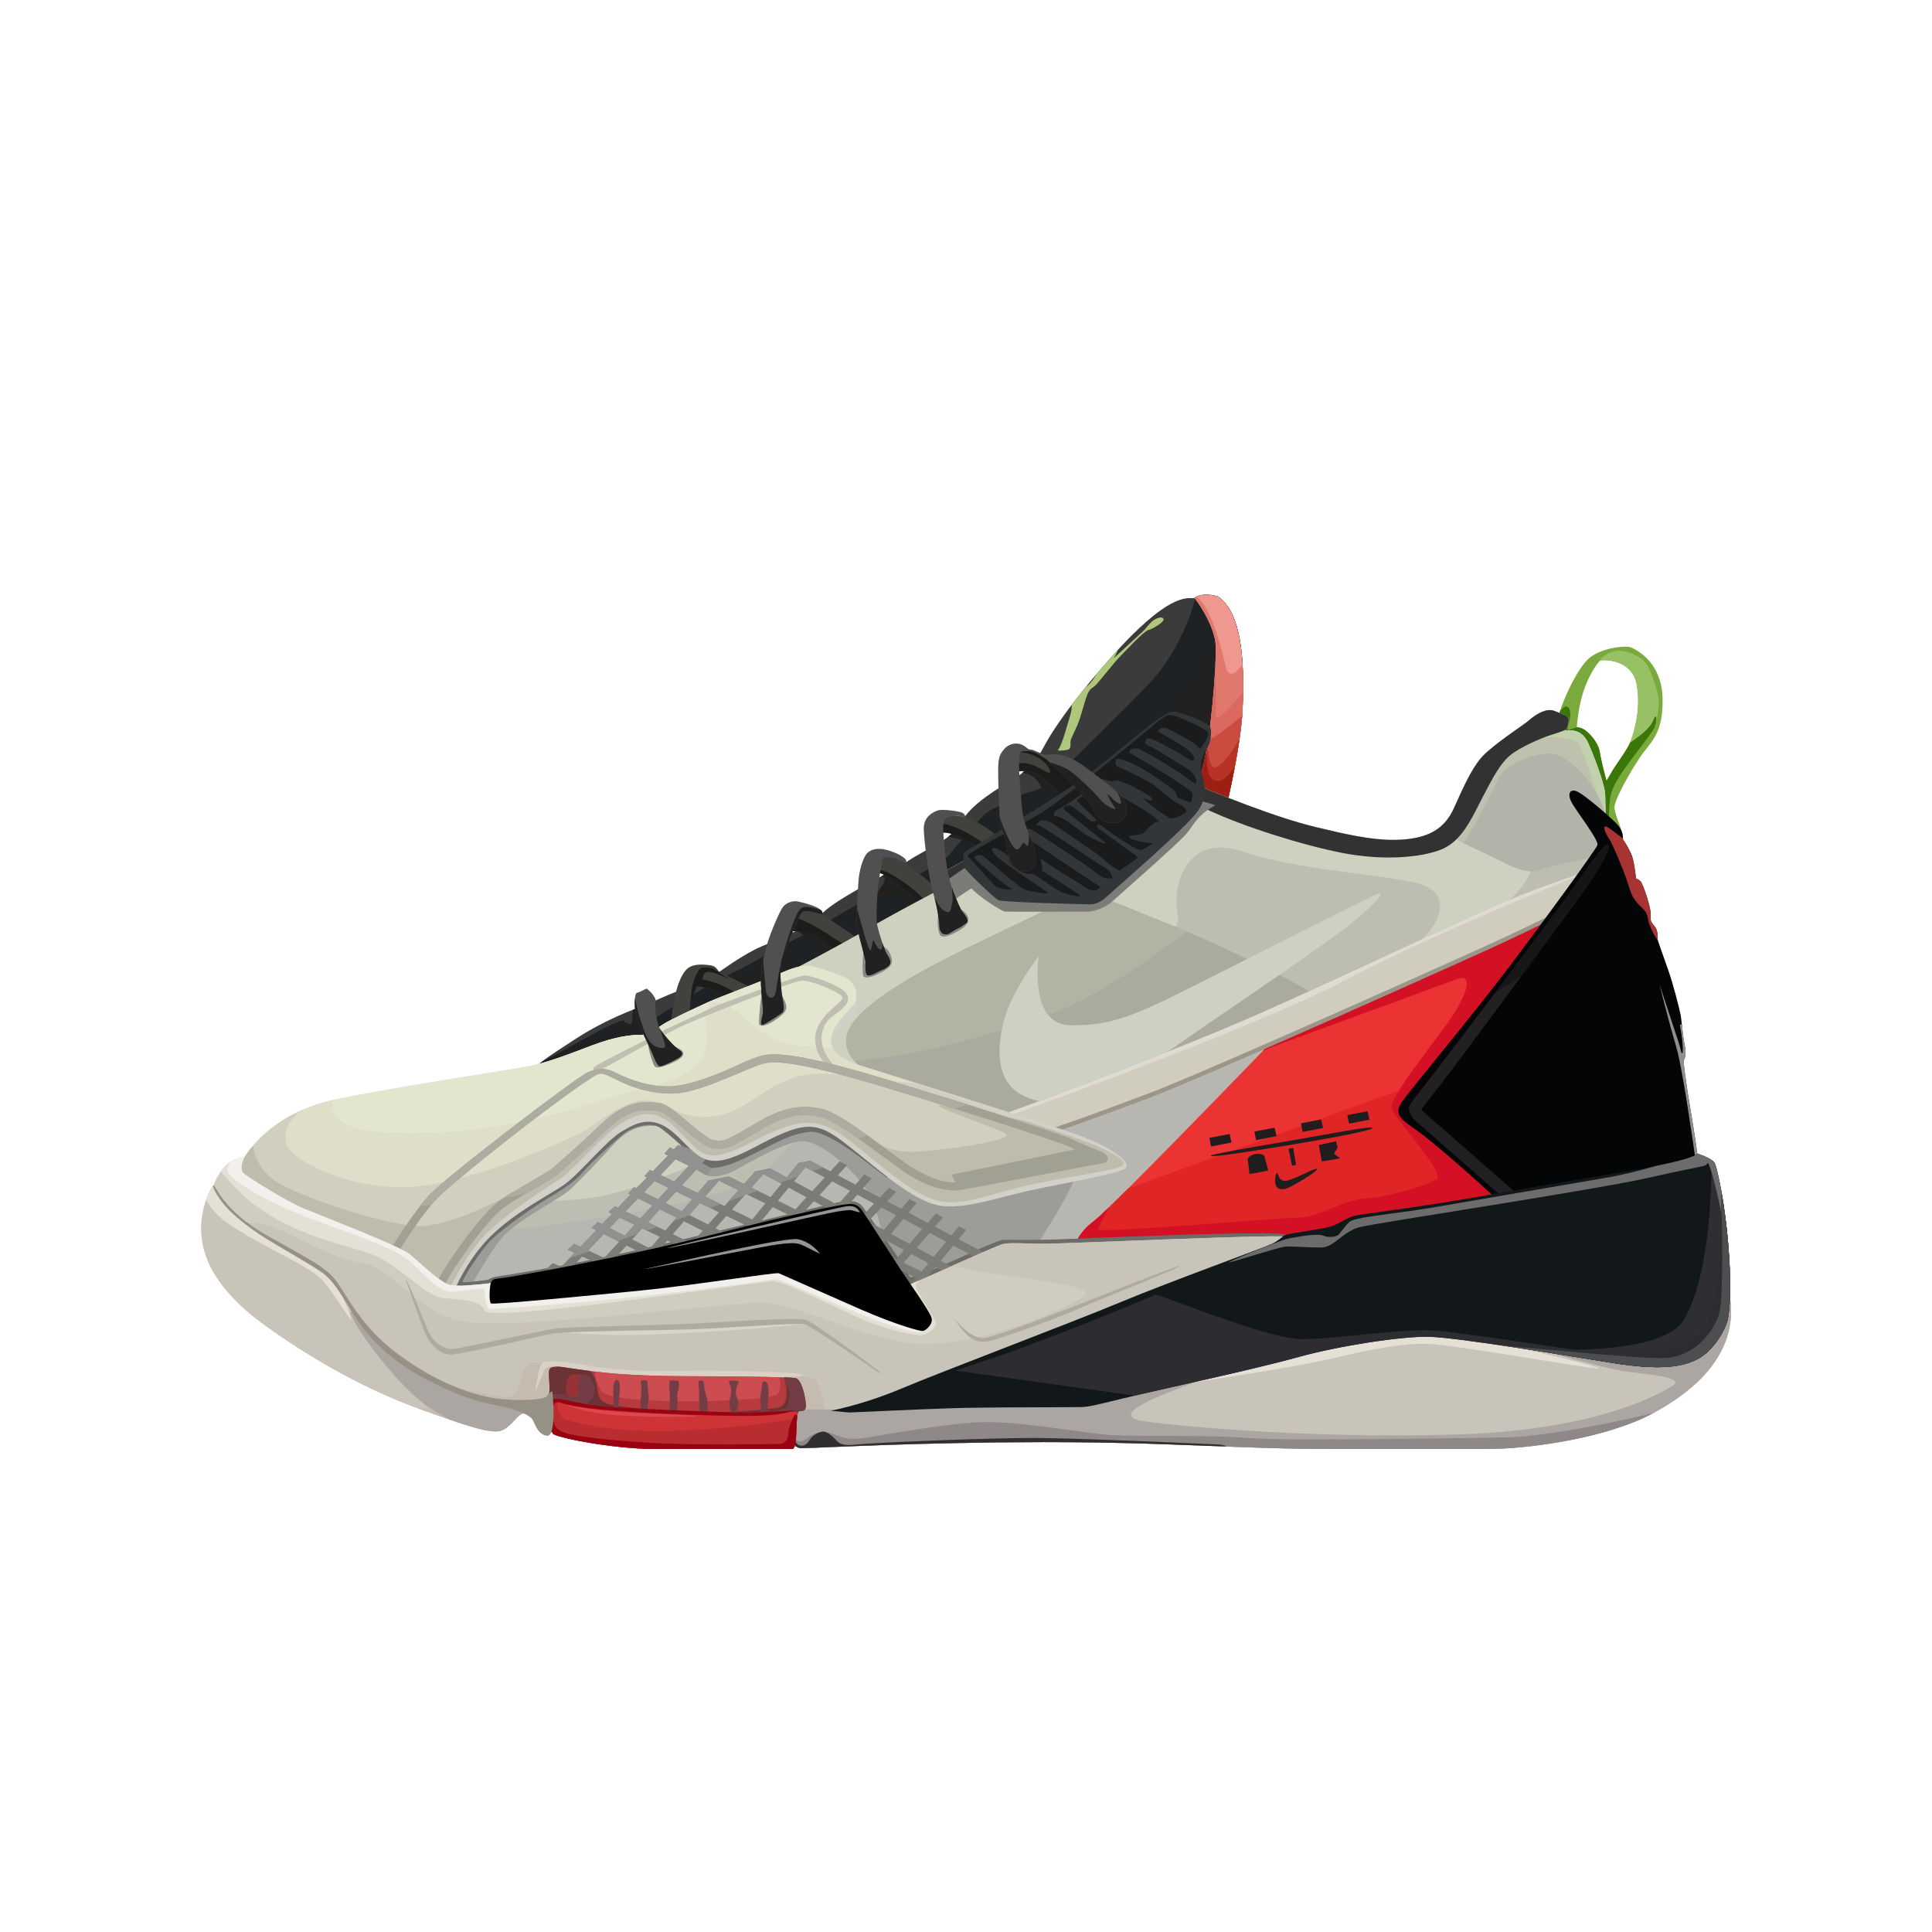 <?xml version="1.0" encoding="UTF-8"?>
<svg width="96px" height="96px" viewBox="0 0 96 96" version="1.1" xmlns="http://www.w3.org/2000/svg" xmlns:xlink="http://www.w3.org/1999/xlink">
    <title>JORDAN ZOOM '92</title>
    <defs>
        <rect id="path-1" x="0" y="0" width="96" height="96"></rect>
    </defs>
    <g id="icon" stroke="none" stroke-width="1" fill="none" fill-rule="evenodd">
        <g id="画板" transform="translate(-274, -758)">
            <g id="JORDAN-ZOOM-'92" transform="translate(274, 758)">
                <g id="#" opacity="0">
                    <use fill="#FFFFFF" fill-rule="evenodd" xlink:href="#path-1"></use>
                    <rect stroke-opacity="0.5" stroke="#DDDDDD" stroke-width="6" stroke-linejoin="square" x="3" y="3" width="90" height="90"></rect>
                    <rect stroke-opacity="0.508" stroke="#DDDDDD" stroke-width="12" stroke-linejoin="square" x="6" y="6" width="84" height="84"></rect>
                    <rect stroke-opacity="0.319" stroke="#979797" stroke-width="10" stroke-linejoin="square" x="5" y="5" width="86" height="86"></rect>
                </g>
                <path d="M60.018,44.017 C60.573,41.544 61.638,37.633 61.745,35.18 C61.851,32.726 61.673,30.424 60.516,29.636 C60.196,29.535 59.624,29.473 59.334,29.722 C58.941,29.721 58.033,29.488 55.197,32.677 C52.362,35.865 51.839,37.213 51.714,37.38 C51.59,37.548 50.999,38.359 50.331,38.74 C49.662,39.12 48.21,39.985 47.776,40.846 C47.342,41.707 46,42.19 45.155,42.758 C44.309,43.327 41.742,44.548 40.91,45.331 C40.077,46.113 38.762,46.645 37.848,47.024 C36.935,47.403 35.702,48.329 35.392,48.539 C35.082,48.748 33.321,49.323 32.296,49.853 C31.324,50.207 30.026,50.694 28.552,51.653 C27.078,52.612 26.749,52.818 26.076,53.539 C25.403,54.261 38.274,52.125 43.923,51.25 C49.573,50.375 59.464,46.49 60.018,44.017 Z" id="路径-1129" fill="#3B3B3B"></path>
                <path d="M57.816,30.765 C57.85,30.913 57.283,31.25 57.05,31.312 C56.818,31.375 55.89,32.39 55.65,32.626 C55.411,32.862 54.706,33.761 54.499,33.987 C54.292,34.213 54.153,34.168 54.003,34.576 C53.853,34.985 53.726,35.575 53.545,36.005 L53.375,36.382 C53.272,36.6 53.197,36.753 53.192,36.855 L53.192,37.047 C53.187,37.141 53.165,37.223 53.067,37.25 C52.905,37.297 52.494,37.326 52.579,37.25 C52.653,37.185 52.796,36.823 52.908,36.455 L53.181,35.54 C53.221,35.393 53.249,35.264 53.249,35.167 L53.253,35.018 L53.253,35.018 L53.677,34.475 C53.754,34.379 53.833,34.28 53.916,34.179 L54.135,33.987 C54.247,33.867 54.393,33.665 54.509,33.469 L54.956,32.95 L54.956,32.95 L55.505,32.336 L55.505,32.336 C55.523,32.338 55.524,32.349 55.516,32.369 C55.461,32.497 55.403,32.61 55.342,32.707 L56.852,31.312 L56.852,31.312 L57.053,31.076 C57.132,30.985 57.22,30.893 57.313,30.824 C57.5,30.687 57.781,30.616 57.816,30.765 Z" id="路径" fill="#AEC77D"></path>
                <path d="M59.474,29.634 C59.782,29.492 60.242,29.55 60.516,29.636 C61.673,30.424 61.851,32.726 61.745,35.18 C61.638,37.633 60.573,41.544 60.018,44.017 C59.477,46.429 50.062,50.182 44.355,51.179 L36.001,52.49 C31.238,53.22 26.557,53.875 26.089,53.636 C26.41,53.187 26.796,52.802 27.148,52.637 L27.484,52.467 C28.557,51.896 30.902,50.51 31.019,50.732 C31.152,50.982 32.012,50.954 32.611,50.552 L33.03,50.281 C33.818,49.779 35.238,48.917 36.095,48.487 L36.358,48.361 C37.155,48.002 38.214,47.347 39.094,46.879 L39.597,46.625 C40.441,46.226 41.971,45.257 42.931,44.774 L43.983,44.29 C45.143,43.743 46.922,42.83 47.213,42.429 C47.576,41.927 48.587,40.837 48.903,40.485 C49.174,40.183 49.867,40.004 50.351,39.743 L50.573,39.605 C51.037,39.262 51.646,39.427 52.343,38.711 L55.902,35.185 C56.34,34.745 56.761,34.316 57.129,33.932 C58.4,32.602 59.2,30.615 59.389,29.686 L59.474,29.634 Z" id="路径" fill="#1F2224"></path>
                <path d="M61.001,30.128 C61.723,31.168 61.834,33.121 61.745,35.18 C61.638,37.633 60.573,41.544 60.018,44.017 C59.477,46.429 50.062,50.182 44.355,51.179 L35.305,52.596 C30.329,53.352 25.664,53.981 26.076,53.539 L26.355,53.25 C26.4,53.206 26.444,53.164 26.487,53.123 C27.538,52.442 28.921,51.811 29.291,51.695 L30.383,51.344 C30.675,51.246 30.944,51.151 31.1,51.083 C31.467,50.926 31.4,50.839 31.44,50.315 L31.463,50.167 L31.463,50.167 L31.882,50.006 L31.882,50.006 C31.958,50.431 32.174,51.089 32.473,51.362 C32.911,51.763 34.563,51.737 35.272,51.083 L35.875,50.548 C36.265,50.191 36.461,49.917 36.102,49.623 C35.751,49.335 34.961,49.087 34.564,48.898 L34.973,48.737 C35.033,48.712 35.088,48.689 35.138,48.667 L35.272,48.672 C35.708,48.661 35.896,49.061 36.452,48.789 L36.652,48.672 C37.37,48.188 37.478,48.506 37.961,48.866 C38.444,49.227 38.364,48.456 38.434,48 C38.474,47.738 38.734,46.987 38.948,46.548 L39.237,46.415 L39.237,46.415 L39.231,47.265 C39.238,47.704 39.282,48.069 39.461,48.278 C39.748,48.612 40.835,48.191 41.269,48 C41.703,47.809 40.665,47.018 40.306,46.729 C40.125,46.584 39.8,46.404 39.583,46.235 C39.839,46.103 40.087,45.957 40.32,45.798 C40.593,45.873 40.904,46.025 41.269,46.222 C42.02,46.628 42.646,47.543 43.477,48 C44.307,48.457 45.516,47.082 45.656,46.407 C45.795,45.733 44.816,44.634 44.703,44.507 C44.59,44.379 43.99,44.489 43.656,44.507 C43.323,44.524 44.142,43.797 43.93,43.605 C43.902,43.579 43.856,43.558 43.799,43.54 L44.267,43.282 L44.267,43.282 L44.644,43.412 C44.787,43.465 44.947,43.529 45.126,43.605 C45.948,43.953 46.006,45.182 46.595,45.497 C47.184,45.811 48.6,44.975 49.163,44.751 C49.726,44.528 49.396,42.779 48.651,42.182 C48.226,41.841 47.622,41.672 47.118,41.574 C47.403,41.361 47.637,41.123 47.776,40.846 L47.666,41.017 C48.038,41.04 48.159,41.222 48.651,41.428 C49.221,41.667 50.624,42.805 51.079,43.123 C51.534,43.441 51.873,41.624 52.102,41.269 C52.331,40.913 52.015,39.463 51.581,38.842 C51.412,38.601 51.153,38.452 50.802,38.397 C50.986,38.239 51.156,38.061 51.299,37.899 L51.375,37.889 C51.63,37.875 52.249,38.2 52.76,38.487 L53.387,38.842 C53.814,39.074 54.592,39.514 56.893,36.983 C58.85,34.832 60.408,31.948 60.95,30.296 L61.001,30.128 Z" id="路径" fill="#212121"></path>
                <path d="M59.474,29.634 C59.782,29.492 60.242,29.55 60.516,29.636 C61.673,30.424 61.851,32.726 61.745,35.18 C61.654,37.273 60.865,40.429 60.29,42.847 C59.411,42.77 58.424,41.971 58.561,41.617 L58.892,40.731 C59.141,40.051 59.462,39.132 59.737,38.217 C60.17,36.779 60.457,32.984 60.406,32.056 C60.361,31.255 59.72,30.156 59.346,29.709 L59.474,29.634 Z" id="路径" fill="#EF9890"></path>
                <path d="M59.445,29.65 C59.621,29.767 59.789,29.969 59.948,30.257 C60.414,31.1 60.719,32.31 60.903,33.114 C61.032,33.677 61.387,33.532 61.741,32.995 C61.783,33.68 61.778,34.422 61.745,35.18 C61.654,37.273 60.865,40.429 60.29,42.847 C59.411,42.77 58.424,41.971 58.561,41.617 L58.892,40.731 L59.218,39.816 C59.39,39.317 59.572,38.766 59.737,38.217 C60.17,36.779 60.457,32.984 60.406,32.056 C60.361,31.255 59.72,30.156 59.346,29.709 L59.445,29.65 Z" id="路径" fill="#E1786E"></path>
                <path d="M60.372,33.408 C60.433,34.234 60.446,35.195 60.4,35.562 C60.346,35.991 61.146,35.178 61.767,34.393 C61.764,34.652 61.756,34.915 61.745,35.18 C61.654,37.273 60.865,40.429 60.29,42.847 C59.411,42.77 58.424,41.971 58.561,41.617 L58.892,40.731 L59.218,39.816 C59.39,39.317 59.572,38.766 59.737,38.217 C60.034,37.228 60.263,35.126 60.36,33.607 L60.372,33.408 Z" id="路径" fill="#DB695F"></path>
                <path d="M61.719,35.564 L61.745,35.18 C61.654,37.273 60.865,40.429 60.29,42.847 C59.411,42.77 58.424,41.971 58.561,41.617 L58.892,40.731 L59.218,39.816 C59.39,39.317 59.572,38.766 59.737,38.217 C59.846,37.856 59.945,37.347 60.032,36.772 C60.442,36.612 61.2,35.998 61.719,35.564 Z" id="路径" fill="#CA4C41"></path>
                <path d="M60.29,42.847 C59.411,42.77 58.424,41.971 58.561,41.617 L58.892,40.731 L59.218,39.816 C59.39,39.317 59.572,38.766 59.737,38.217 C59.83,37.908 59.916,37.491 59.994,37.016 C60.054,37.765 60.177,38.136 60.363,38.127 C60.693,38.111 61.287,37.298 61.592,36.694 C61.318,38.622 60.739,40.959 60.29,42.847 Z" id="路径" fill="#B73327"></path>
                <path d="M59.871,37.679 L59.924,37.412 L59.952,37.619 L59.952,37.619 L59.961,37.755 C60.006,38.635 60.21,38.782 60.525,38.806 C60.749,38.824 60.999,38.554 61.344,38.144 C61.048,39.716 60.631,41.411 60.29,42.847 C59.411,42.77 58.424,41.971 58.561,41.617 L58.892,40.731 L59.218,39.816 C59.39,39.317 59.572,38.766 59.737,38.217 C59.784,38.063 59.828,37.881 59.871,37.679 Z" id="路径" fill="#9D1F14"></path>
                <path d="M33.377,51.989 C33.211,51.13 33.461,49.546 33.729,48.838 C33.997,48.131 34.261,48.024 34.512,47.962 C34.763,47.9 35.246,47.936 35.404,47.99 C35.562,48.044 35.631,48.143 35.697,48.245 C35.762,48.347 37.756,49.242 38.095,49.475 C38.434,49.707 38.957,50.01 39.151,49.91 C39.346,49.809 42.138,48.371 42.352,48.144 C42.565,47.917 42.124,47.583 41.833,47.441 C41.542,47.299 40.752,46.594 40.336,46.44 C39.92,46.286 39.543,46.216 39.169,46.304 C38.795,46.391 39.071,45.634 39.384,45.422 C39.697,45.209 40.383,45.193 40.788,45.422 C41.192,45.65 42.859,46.732 43.27,47.178 C43.682,47.623 46.452,46.115 46.242,45.74 C46.032,45.364 45.487,44.657 44.963,44.214 C44.438,43.772 43.93,43.373 43.598,43.368 C43.266,43.362 43.187,43.435 43.176,43.368 C43.164,43.301 43.313,42.711 43.692,42.589 C44.071,42.467 44.651,42.634 44.963,42.847 C45.275,43.059 47.324,44.731 47.658,45.155 C47.993,45.579 50.168,44.015 50.337,43.833 C50.505,43.65 49.206,42.443 48.636,42.093 C48.066,41.742 47.257,41.327 46.853,41.372 C46.448,41.418 46.366,40.959 46.683,40.707 C47,40.455 47.707,40.404 48.552,40.852 C49.398,41.301 50.728,42.51 51.095,42.868 C51.461,43.225 53.003,40.891 53.174,40.462 C53.344,40.034 52.132,38.856 51.676,38.549 C51.219,38.242 50.644,38.285 50.421,38.386 C50.198,38.487 50.266,37.592 50.582,37.412 C50.898,37.233 51.336,37.232 51.676,37.52 C52.015,37.808 52.899,38.059 53.442,38.386 C53.984,38.713 54.598,40.056 54.612,40.437 C54.626,40.818 53.131,43.14 51.676,44.214 C50.22,45.288 42.008,49.25 40.547,50.147 C39.085,51.045 38.138,51.281 37.71,50.765 C37.282,50.25 36.132,49.566 35.697,49.325 C35.261,49.084 34.841,48.996 34.598,49.028 C34.432,49.513 34.332,49.859 34.297,50.064 C34.244,50.372 34.271,52.051 34.003,52.177 C33.735,52.303 33.544,52.848 33.377,51.989 Z" id="路径-1130" fill="#41413D"></path>
                <path d="M35.435,48.131 L36.078,48.546 C36.154,48.599 36.195,48.632 36.164,48.623 L36.108,48.599 C35.803,48.454 35.37,48.265 35.153,48.291 C34.936,48.316 34.888,48.661 34.918,48.667 L35.152,48.719 C35.378,48.776 35.732,48.884 36.073,49.061 C36.527,49.296 37.245,49.709 37.846,50.105 L38.763,50.734 C38.854,50.795 38.94,50.852 39.021,50.904 C38.478,51.086 38.076,51.078 37.814,50.868 L37.71,50.765 C37.282,50.25 36.132,49.566 35.697,49.325 C35.261,49.084 34.841,48.996 34.598,49.028 L34.431,49.543 C34.362,49.767 34.318,49.941 34.297,50.064 C34.264,50.256 34.262,50.982 34.2,51.531 L34.218,50.995 C34.259,50.164 34.351,49.265 34.388,49.065 C34.452,48.731 34.687,48.114 34.871,48.089 C35.055,48.063 35.312,48.073 35.435,48.131 Z M39.517,45.605 C39.767,45.612 40.572,46.056 41.089,46.38 L42.385,47.234 C42.92,47.593 43.447,47.96 43.559,48.089 C43.645,48.187 43.738,48.31 43.822,48.417 L42.709,48.986 L42.709,48.986 C42.583,48.8 42.392,48.545 42.165,48.281 L42.313,48.178 C42.33,48.165 42.343,48.153 42.352,48.144 C42.565,47.917 42.124,47.583 41.833,47.441 C41.542,47.299 40.752,46.594 40.336,46.44 C39.959,46.3 39.613,46.23 39.272,46.283 L39.277,46.103 C39.296,45.767 39.376,45.601 39.517,45.605 Z M43.743,43.235 C44.098,43.251 45.266,44.005 45.767,44.552 L47.521,46.523 L47.521,46.523 L46.765,46.913 L46.765,46.913 L46.583,46.568 C46.471,46.366 46.333,46.132 46.197,45.914 C46.25,45.844 46.267,45.784 46.242,45.74 C46.032,45.364 45.487,44.657 44.963,44.214 L44.575,43.896 C44.195,43.597 43.847,43.372 43.598,43.368 L43.359,43.378 L43.359,43.378 C43.484,43.276 43.612,43.229 43.743,43.235 Z M47.099,40.978 C47.704,41.17 48.388,41.482 49.495,42.386 L49.807,42.648 C50.463,43.21 51.075,43.739 51.643,44.237 L51.676,44.214 C51.498,44.345 51.221,44.519 50.868,44.724 C50.713,44.489 50.496,44.186 50.271,43.891 L50.337,43.833 L50.337,43.833 C50.505,43.65 49.206,42.443 48.636,42.093 C48.137,41.786 47.456,41.43 47.022,41.376 L46.853,41.372 C46.644,41.396 46.521,41.285 46.494,41.138 C46.641,40.992 46.847,40.898 47.099,40.978 Z M51.525,37.414 L51.676,37.52 C52.015,37.808 52.899,38.059 53.442,38.386 C53.984,38.713 54.598,40.056 54.612,40.437 C54.617,40.577 54.419,40.979 54.093,41.484 C53.89,41.143 53.543,40.703 53.179,40.3 C53.097,39.795 52.084,38.824 51.676,38.549 C51.219,38.242 50.644,38.285 50.421,38.386 C50.325,38.429 50.283,38.288 50.291,38.098 C50.343,38.033 50.432,37.98 50.562,37.951 C51.063,37.841 51.365,38.009 51.922,38.322 C52.479,38.636 52.021,37.864 51.609,37.668 L51.359,37.545 C51.183,37.46 51.05,37.416 50.668,37.373 L50.582,37.412 C50.853,37.258 51.213,37.236 51.525,37.414 L51.525,37.414 Z" id="形状" fill="#1C1C1A"></path>
                <path d="M81.052,32.173 L81.211,32.25 C81.645,32.481 82.584,33.157 82.613,34.715 C82.646,36.512 82.009,36.857 81.477,37.65 L81.173,38.127 C80.702,38.897 80.21,39.845 80.22,40.127 C80.232,40.471 80.665,41.368 80.636,41.57 C80.607,41.773 79.387,42.992 79.405,42.698 L79.407,42.439 C79.396,41.602 79.299,39.148 79.108,38.701 C78.887,38.185 78.294,37.287 77.915,37.042 C77.537,36.797 77.243,36.552 77.412,35.73 C77.58,34.908 78.341,33.287 78.92,32.744 C79.499,32.201 80.769,32.051 81.052,32.173 Z M81.319,33.979 C81.07,32.726 79.613,32.768 79.511,32.83 C79.408,32.891 78.98,33.477 78.708,34.278 C78.527,34.811 78.408,35.427 78.351,36.125 C78.503,36.149 78.634,36.197 78.745,36.269 C78.912,36.377 79.406,36.848 79.487,37.343 C79.541,37.673 79.655,38.158 79.827,38.797 L80.177,38.204 L80.177,38.204 C80.322,37.961 80.861,37.254 81.015,36.86 C81.169,36.466 81.567,35.232 81.319,33.979 Z" id="###" fill="#79AA3B"></path>
                <path d="M81.912,33.147 C82.108,33.591 82.441,34.453 82.422,34.924 C82.402,35.395 82.309,35.906 82.244,36.025 C82.182,36.138 81.171,37.037 80.821,37.228 C80.907,37.088 80.974,36.963 81.015,36.86 C81.169,36.466 81.567,35.232 81.319,33.979 C81.07,32.726 79.613,32.768 79.511,32.83 C79.488,32.843 79.449,32.883 79.4,32.945 L79.443,32.867 C79.631,32.585 79.954,32.399 80.301,32.346 C80.879,32.258 81.715,32.702 81.912,33.147 Z" id="路径" fill="#98C165"></path>
                <path d="M77.837,35.106 C78.062,35.147 78.052,35.577 77.974,35.854 L77.914,36.093 C77.887,36.225 77.895,36.295 77.974,36.268 L78.257,36.164 C78.297,36.151 78.339,36.139 78.381,36.129 L78.351,36.125 C78.503,36.149 78.634,36.197 78.745,36.269 C78.912,36.377 79.406,36.848 79.487,37.343 C79.541,37.673 79.655,38.158 79.827,38.797 L80.177,38.204 L80.642,37.515 C80.783,37.302 80.918,37.082 80.994,36.91 L81.324,36.671 C81.642,36.436 82.022,36.12 82.146,35.801 C82.354,35.262 82.36,35.935 82.146,36.268 C81.932,36.6 81.113,37.653 80.783,38.114 C80.454,38.575 80.181,38.996 80.051,39.45 C79.92,39.903 79.94,41.488 79.875,41.546 C79.851,41.567 79.641,41.573 79.384,41.573 L79.339,40.643 C79.289,39.791 79.212,38.946 79.108,38.701 C78.887,38.185 78.294,37.287 77.915,37.042 C77.537,36.797 77.243,36.552 77.412,35.73 C77.437,35.608 77.475,35.467 77.524,35.316 C77.643,35.182 77.755,35.091 77.837,35.106 Z" id="¥¥¥" fill="#3B760B"></path>
                <path d="M26.495,53.483 C28.225,52.878 31.573,51.873 33.324,51.191 C35.074,50.509 41.434,47.154 42.782,46.354 C43.681,45.82 44.976,45.109 46.669,44.22 C46.44,43.871 46.445,43.614 46.681,43.449 C47.037,43.201 51.563,40.865 53.474,39.686 C55.386,38.507 56.072,37.528 58.353,38.528 C60.634,39.529 63.449,40.631 65.354,41.091 C67.259,41.55 68.647,41.857 70.026,41.685 C71.405,41.514 71.938,40.836 72.258,40.129 C72.579,39.423 73.092,38.199 73.655,37.593 C74.217,36.987 75.706,36.021 75.909,35.846 C76.112,35.672 76.738,35.134 77.232,35.324 C77.726,35.514 77.89,35.548 77.936,35.736 C77.981,35.924 77.834,36.241 77.782,36.318 C77.985,36.254 78.603,36.222 78.911,36.909 C79.22,37.595 79.734,38.969 79.76,39.462 C79.786,39.954 79.806,42.352 79.76,42.787 C79.714,43.222 77.21,59.969 76.222,60.402 C75.235,60.835 50.894,62.79 49.085,63.292 C47.276,63.795 43.614,65.809 41.547,66.103 C39.48,66.396 23.591,65.393 21.817,64.883 C20.044,64.373 16.817,62.816 17.141,61.701 C17.465,60.587 24.766,54.088 26.495,53.483 Z" id="路径-1131" fill="#BEBDB2"></path>
                <path d="M68.97,52.464 C67.063,54.991 62.943,58.882 58.756,62.218 L54.1,62.674 C51.471,62.942 49.546,63.164 49.085,63.292 C47.276,63.795 43.614,65.809 41.547,66.103 C39.48,66.396 23.591,65.393 21.817,64.883 C20.233,64.427 17.489,63.136 17.152,62.071 C17.209,61.832 17.272,61.588 17.342,61.345 C17.937,60.503 19.738,58.755 21.615,57.117 L21.848,57.626 C22.71,59.43 24.045,61.373 26.497,60.993 L30.345,60.429 C33.613,59.919 37.298,59.161 38.408,57.808 C40.011,55.853 41.174,55.686 44.274,57.032 C46.341,57.93 53.352,55.77 65.308,50.552 L66.074,50.248 C70.355,48.609 71.32,49.348 68.97,52.464 Z" id="路径" fill="#B8B6B0"></path>
                <path d="M58.353,38.528 C60.634,39.529 63.449,40.631 65.354,41.091 L66.439,41.345 C67.814,41.654 68.923,41.823 70.026,41.685 C71.405,41.514 71.938,40.836 72.258,40.129 L72.428,39.752 L73.212,39.963 C75.884,40.709 76.383,41.229 76.157,42.939 C75.807,45.585 67.992,48.686 69.59,47.512 L69.728,47.416 C71.858,45.99 72.11,44.375 70.567,43.924 C69.024,43.473 64.427,43.237 61.759,42.313 C59.091,41.39 58.155,43.797 58.548,45.605 C58.933,47.376 44.155,54.462 41.685,55.036 L41.547,55.063 C39.562,55.365 33.741,58.543 30.191,59.369 C27.514,59.992 22.522,59.552 19.246,59.286 L19.896,58.668 C22.256,56.46 25.431,53.855 26.495,53.483 L27.702,53.078 C29.5,52.489 31.923,51.737 33.324,51.191 L33.879,50.956 C36.035,49.993 41.043,47.353 42.579,46.472 L43.44,45.972 C44.276,45.495 45.352,44.911 46.669,44.22 C46.44,43.871 46.445,43.614 46.681,43.449 L46.853,43.345 C47.773,42.82 51.722,40.767 53.474,39.686 L54.041,39.322 C55.548,38.323 56.312,37.633 58.353,38.528 Z" id="路径" fill="#CFD1C0"></path>
                <path d="M77.232,35.324 L77.58,35.456 C77.81,35.546 77.903,35.602 77.936,35.736 C77.981,35.924 77.834,36.241 77.782,36.318 C77.985,36.254 78.603,36.222 78.911,36.909 L79.14,37.451 C79.424,38.162 79.74,39.079 79.76,39.462 L79.781,40.346 C79.79,41.047 79.791,41.955 79.777,42.464 L77.847,42.876 C77.271,43.004 76.738,43.136 76.514,43.234 C76.093,43.42 75.42,43.19 74.878,42.936 L74.453,42.723 C73.891,42.421 72.83,41.999 72.212,41.617 C72.077,41.534 71.907,41.245 71.834,40.818 C72.018,40.603 72.15,40.368 72.258,40.129 L72.577,39.424 C72.876,38.774 73.253,38.026 73.655,37.593 C74.217,36.987 75.706,36.021 75.909,35.846 L76.101,35.688 C76.383,35.469 76.848,35.176 77.232,35.324 Z" id="路径" fill="#C0C0AF"></path>
                <path d="M77.782,36.318 C77.985,36.254 78.603,36.222 78.911,36.909 L79.14,37.451 L79.354,38.011 C79.564,38.587 79.745,39.174 79.76,39.462 L79.781,40.346 L79.786,41.844 C79.785,42.08 79.782,42.294 79.777,42.464 L79.571,42.503 L79.569,41.683 C79.559,40.929 79.526,40.373 79.471,40.014 C79.34,39.169 78.706,37.474 78.49,37.03 C78.312,36.667 77.237,36.605 76.778,36.65 L76.68,36.665 L77.333,36.389 C77.506,36.319 77.685,36.25 77.846,36.197 L77.782,36.318 L77.782,36.318 Z" id="路径" fill="#C1D1AD"></path>
                <path d="M77.339,37.488 C77.987,37.706 79.455,38.945 79.785,40.583 L79.786,41.844 C79.785,42.08 79.782,42.294 79.777,42.464 L77.847,42.876 L77.295,43.004 C76.95,43.088 76.663,43.169 76.514,43.234 C76.093,43.42 75.42,43.19 74.878,42.936 L74.453,42.723 C74.024,42.493 73.305,42.192 72.714,41.893 C73.225,41.137 74.058,39.571 74.405,38.782 C74.83,37.814 76.682,37.267 77.339,37.488 Z" id="路径" fill="#B3B4A9"></path>
                <path d="M77.232,35.324 L77.58,35.456 C77.81,35.546 77.903,35.602 77.936,35.736 C77.973,35.889 77.881,36.129 77.819,36.254 L77.954,36.197 C77.8,36.267 77.622,36.336 77.42,36.405 L77.1,36.509 C76.591,36.663 75.545,37.123 75.054,37.517 C74.564,37.911 74.185,38.621 73.656,39.64 L73.34,40.258 C72.914,41.082 72.445,41.869 71.628,42.204 C70.607,42.624 68.695,42.772 66.704,42.383 C64.713,41.994 61.811,41.081 60.03,40.248 L59.191,39.863 C57.875,39.274 56.965,38.955 56.333,38.933 C55.747,38.913 52.807,40.791 51.045,41.938 L47.47,44.25 L47.47,44.25 C47.139,44.453 46.602,44.29 46.618,43.905 L46.644,43.618 C46.651,43.566 46.659,43.513 46.668,43.459 C47.037,43.201 51.563,40.865 53.474,39.686 L54.041,39.322 C55.548,38.323 56.312,37.633 58.353,38.528 C60.634,39.529 63.449,40.631 65.354,41.091 L66.439,41.345 C67.814,41.654 68.923,41.823 70.026,41.685 C71.405,41.514 71.938,40.836 72.258,40.129 L72.577,39.424 C72.876,38.774 73.253,38.026 73.655,37.593 C74.217,36.987 75.706,36.021 75.909,35.846 L76.101,35.688 C76.383,35.469 76.848,35.176 77.232,35.324 Z" id="路径" fill="#323232"></path>
                <path d="M49.786,46.276 C48.347,46.964 45.737,48.162 43.968,49.401 C42.2,50.64 41.417,51.685 42.616,52.889 C43.814,54.093 47.015,56.317 48,56.068 C48.985,55.818 65.329,49.562 65.263,49.401 C65.196,49.24 61.004,47.081 58.326,46.02 C55.648,44.96 54.472,44.363 53.77,44.503 C53.067,44.643 51.225,45.587 49.786,46.276 Z" id="路径-1132" fill="#ABAA9E"></path>
                <path d="M53.77,44.503 C54.431,44.371 55.511,44.892 57.869,45.838 L58.326,46.02 C58.535,46.103 58.754,46.193 58.978,46.287 C56.034,48.512 53.662,49.918 51.861,50.507 L50.68,50.894 C48.615,51.562 45.55,52.475 42.449,52.711 C41.499,51.579 42.289,50.577 43.968,49.401 C45.254,48.5 46.986,47.621 48.388,46.943 L51.537,45.428 C52.473,44.98 53.337,44.589 53.77,44.503 Z" id="路径" fill="#B2B3A2"></path>
                <path d="M51.606,47.526 C51.621,47.526 51.104,50.9 53.159,50.943 C55.213,50.986 56.432,50.443 59.325,48.986 C62.219,47.53 68.11,44.541 68.475,44.41 C68.84,44.278 68.489,44.794 67.09,45.926 C65.691,47.058 59.12,51.471 58.531,51.909 C57.943,52.347 56.049,53.439 54.694,54.101 C53.34,54.764 51.928,55.08 50.68,54.352 C49.432,53.625 49.527,51.88 49.945,50.514 C50.363,49.148 51.59,47.526 51.606,47.526 Z" id="路径-1133" fill="#CED0C3"></path>
                <path d="M55.234,44.821 C54.988,45.058 54.372,45.309 54.038,45.299 C53.704,45.289 50.119,45.323 49.916,45.288 C49.713,45.253 48.555,44.488 48.286,44.152 C48.266,44.127 47.888,44.377 47.153,44.904 C46.821,44.362 46.66,44.074 46.669,44.041 C46.697,43.933 49.484,42.065 55.03,38.438 L60.395,40.006 C60.205,40.121 60.068,40.207 59.985,40.265 C59.395,40.679 59.23,41.125 58.909,41.476 C58.325,42.113 55.39,44.672 55.234,44.821 Z" id="路径-1134" fill="#7B7B77"></path>
                <path d="M55.004,44.543 C54.758,44.779 54.458,44.948 54.124,44.938 C53.79,44.928 49.891,44.835 49.62,44.734 C49.433,44.665 47.898,43.177 47.88,43.053 C47.861,42.93 47.865,42.453 47.878,42.402 C47.92,42.24 52.429,39.869 54.835,37.902 C57.241,35.936 57.918,35.392 58.265,35.366 C58.612,35.341 60.079,35.895 60.146,36.156 C60.214,36.418 60.162,36.89 59.98,37.18 C59.799,37.47 59.592,37.834 59.687,38.308 C59.782,38.782 60.092,39.451 59.541,40.272 C58.991,41.093 55.25,44.307 55.004,44.543 Z" id="路径-1134" fill="#333638"></path>
                <path d="M54.612,44.39 C54.534,44.431 54.253,44.629 54.058,44.629 C53.862,44.629 49.838,44.391 49.568,44.291 C49.297,44.19 47.855,42.607 47.897,42.445 C47.94,42.284 52.429,39.869 54.835,37.902 C57.241,35.936 57.741,35.502 58.088,35.476 C58.435,35.451 59.954,36.11 60.021,36.371 C60.089,36.632 59.838,36.892 59.657,37.182 C59.475,37.472 59.355,37.87 59.45,38.344 C59.545,38.818 59.829,39.149 59.278,39.97 C58.728,40.792 54.69,44.349 54.612,44.39 Z" id="路径-1134" fill="#333638"></path>
                <path d="M58.234,35.527 C58.449,35.566 59.33,35.951 59.692,36.15 L59.831,36.237 L60.021,36.387 L60.03,36.502 C60.019,36.611 59.963,36.72 59.891,36.833 L59.642,37.206 C59.563,37.146 59.497,37.083 59.471,37.046 C59.396,36.937 58.031,36.164 57.853,36.161 C57.674,36.158 57.476,36.31 57.577,36.373 L58.243,36.751 C58.498,36.899 58.769,37.066 58.952,37.202 C59.361,37.509 59.392,37.706 59.292,37.79 C59.205,37.863 59.012,37.671 58.568,37.411 L57.738,36.961 C57.424,36.793 57.175,36.676 57.057,36.694 C56.894,36.719 56.839,36.909 56.973,37.007 L57.057,37.046 C57.289,37.115 58.421,37.852 58.937,38.156 C59.453,38.459 59.464,38.822 59.428,38.903 C59.397,38.972 59.206,38.83 58.972,38.652 L58.851,38.561 C58.564,38.346 56.873,37.289 56.536,37.202 C56.198,37.115 56.063,37.374 56.135,37.412 L57.416,38.16 C58.11,38.577 59.184,39.266 59.237,39.386 C59.301,39.531 59.207,39.775 59.184,39.848 C59.162,39.92 58.615,39.657 58.548,39.639 C58.48,39.621 58.433,39.418 58.405,39.347 C58.377,39.275 57.245,38.454 56.609,38.114 C55.974,37.774 55.628,37.689 55.521,37.708 C55.414,37.728 55.37,38.063 55.612,38.127 C55.853,38.191 57.154,38.886 57.272,38.957 L58.149,39.665 C58.256,39.749 58.348,39.816 58.405,39.848 L58.653,39.988 C58.821,40.09 58.968,40.205 58.952,40.312 C58.927,40.472 58.216,40.723 58.142,40.67 L57.566,40.293 L56.955,39.817 C56.845,39.725 56.777,39.658 56.831,39.67 L56.895,39.694 C57.224,39.842 57.428,39.746 57.094,39.533 C56.76,39.319 55.607,38.693 55.426,38.792 C55.244,38.892 54.925,38.722 54.676,38.687 C54.427,38.651 54.453,39.027 54.341,39.081 L53.014,39.957 C52.87,40.05 52.745,40.127 52.661,40.174 L52.568,40.219 C52.376,40.278 52.242,40.583 52.498,40.568 C52.753,40.553 53.498,41.142 53.786,41.363 C54.073,41.584 54.986,42.017 54.938,41.907 C54.889,41.797 52.967,40.348 52.879,40.219 C52.79,40.089 53.013,40.002 53.152,40.027 C53.292,40.052 53.865,40.506 54.105,40.722 C54.346,40.937 54.484,40.763 54.463,40.722 L54.335,40.592 C54.073,40.34 53.506,39.813 53.502,39.77 C53.497,39.716 54.571,39.091 54.676,39.081 C54.718,39.077 54.798,39.107 54.891,39.149 L55.405,39.398 L56.809,40.219 C57.103,40.386 57.636,40.808 57.608,40.845 L57.577,40.842 C57.396,40.779 57.042,41.154 56.853,41.363 C56.664,41.572 56.012,41.448 56.135,41.617 C56.257,41.786 57.211,41.901 57.272,41.907 C57.333,41.912 56.866,42.182 56.682,42.238 C56.531,42.284 55.562,41.646 55.074,41.288 L54.833,41.101 C54.576,40.873 54.38,41.01 54.612,41.191 L56.151,42.294 C56.376,42.463 56.531,42.59 56.52,42.614 C56.484,42.691 55.836,43.107 55.697,43.234 C55.558,43.362 54.816,42.691 54.612,42.514 L54.384,42.345 C53.82,41.946 52.472,41.05 52.353,40.955 C52.21,40.841 51.896,40.711 51.729,40.777 C51.562,40.843 51.415,41.094 51.546,41.022 C51.595,40.996 51.724,41.055 51.882,41.148 L53.208,42.007 C53.79,42.394 54.63,42.962 54.863,43.085 C55.196,43.261 55.322,43.62 55.243,43.644 C55.164,43.668 54.94,43.646 54.805,43.596 C54.767,43.582 54.687,43.53 54.589,43.462 L53.887,42.943 C53.747,42.843 51.33,41.237 51.204,41.191 C51.079,41.146 50.8,41.307 50.744,41.363 C50.71,41.398 50.822,41.489 51.012,41.622 L53.111,43.04 L54.572,43.998 C54.689,44.053 54.664,44.099 54.572,44.181 C54.479,44.264 54.194,44.252 54.105,44.193 L52.386,43.129 C51.8,42.724 51.571,42.561 51.701,42.641 C51.721,42.769 51.741,42.874 51.762,42.956 C51.781,43.029 51.786,43.132 51.777,43.263 C52.628,43.796 53.58,44.402 53.652,44.483 C53.78,44.625 52.93,44.42 52.728,44.326 C52.592,44.262 51.92,43.816 51.419,43.466 C51.256,43.353 51.003,43.541 50.491,43.163 C49.979,42.785 50.328,42.649 49.963,42.416 C49.681,42.237 49.432,42.103 49.361,42.135 C49.198,42.209 49.353,42.411 49.664,42.676 C49.974,42.94 51.997,44.295 52.085,44.367 C52.173,44.438 51.209,44.323 50.897,44.193 C50.585,44.062 49.112,42.744 48.946,42.614 C48.781,42.483 48.653,42.451 48.52,42.514 C48.387,42.577 48.437,42.619 48.453,42.676 C48.469,42.733 49.84,43.927 50.29,44.193 C50.041,44.221 49.559,44.152 49.427,43.998 L48.224,42.692 C48.141,42.599 48.086,42.534 48.075,42.514 C48.022,42.414 51.008,40.849 51.799,40.355 C52.38,39.993 53.841,38.857 54.739,38.144 L57.094,36.223 L57.535,35.849 C57.753,35.68 58.047,35.493 58.234,35.527 Z" id="路径" fill="#1A1B1C"></path>
                <path d="M64.361,50.552 C58.263,56.874 54.923,60.251 54.343,60.685 C53.472,61.335 53.3,62.108 53.276,62.307 C53.251,62.506 70.423,61.569 72.714,61.492 C74.241,61.441 75.786,61.441 77.349,61.492 L70.835,55.038 L78.899,44.116 L64.361,50.552 Z" id="路径-1141" fill="#EC3333"></path>
                <path d="M72.172,53.224 L70.835,55.038 L77.349,61.492 C76.307,61.458 75.273,61.446 74.247,61.458 L72.714,61.492 C70.423,61.569 53.251,62.506 53.276,62.307 L53.307,62.146 C53.377,61.866 53.578,61.349 54.122,60.864 L54.513,60.543 C54.799,60.293 55.318,59.793 56.071,59.044 L72.172,53.224 Z" id="路径" fill="#DF2525"></path>
                <path d="M64.361,50.552 L78.825,44.144 L78.856,44.172 L78.856,44.172 L70.835,55.038 L77.349,61.492 C76.307,61.458 75.273,61.446 74.247,61.458 L72.714,61.492 C70.423,61.569 53.251,62.506 53.276,62.307 L53.307,62.146 C53.377,61.866 53.578,61.349 54.122,60.864 L54.343,60.685 C54.469,60.591 54.724,60.359 55.109,59.988 L54.552,61.076 L54.552,61.076 C54.431,61.316 63.161,60.531 64.404,60.509 C65.648,60.487 66.67,59.626 67.832,59.557 C68.994,59.488 70.942,58.893 71.392,58.596 C71.843,58.299 69.243,55.525 69.15,55.057 C69.057,54.589 70.623,52.611 71.802,51.009 C72.982,49.408 73.23,48.325 72.382,48.655 L63.622,51.87 C63.288,51.996 62.998,52.108 62.765,52.199 L64.361,50.552 Z" id="路径" fill="#D41025"></path>
                <path d="M79.343,43.136 C77.343,43.789 75.617,44.432 74.165,45.065 C71.986,46.015 65.611,49.062 61.771,50.72 C57.931,52.377 50.53,55.171 49.24,55.575 C47.95,55.979 47.823,56.832 49.098,56.985 C50.372,57.138 54.298,55.588 57,54.592 C59.702,53.595 73.925,47.211 74.85,46.765 C75.775,46.318 78.447,45.092 79.012,44.63 C79.388,44.322 79.499,43.824 79.343,43.136 Z" id="路径-1140" fill="#9B9687"></path>
                <path d="M79.343,43.136 C77.343,43.789 75.617,44.432 74.165,45.065 C71.986,46.015 65.611,49.062 61.771,50.72 C57.931,52.377 50.53,55.171 49.24,55.575 C47.95,55.979 47.81,56.606 49.085,56.759 C50.36,56.912 54.285,55.362 56.987,54.366 C59.689,53.369 73.912,46.985 74.838,46.539 C75.763,46.092 78.435,44.866 78.999,44.404 C79.376,44.096 79.49,43.673 79.343,43.136 Z" id="路径-1140" fill="#D0CCBE"></path>
                <path d="M78.855,43.298 L78.856,43.336 L77.045,44.075 C72.943,45.768 69.696,47.232 67.305,48.466 L66.806,48.727 C62.911,50.79 51.804,54.909 48.303,56.072 C48.423,55.933 48.65,55.792 48.976,55.666 L50.097,55.28 C52.504,54.422 58.461,52.149 61.771,50.72 L62.78,50.278 C66.644,48.569 72.168,45.936 74.165,45.065 C75.41,44.523 76.856,43.973 78.503,43.415 L78.855,43.298 Z" id="路径" fill="#DEDBD2"></path>
                <path d="M80.29,40.892 C79.826,40.426 78.764,39.534 78.412,39.35 C78.061,39.166 77.859,39.377 78.068,39.82 C78.277,40.262 79.477,41.754 79.372,42.001 C79.267,42.248 76.952,45.443 75.022,48 C73.092,50.557 70.157,54.044 69.649,54.769 C69.141,55.495 69.9,55.771 70.739,56.421 C71.579,57.072 74.322,59.443 75.084,60.315 C75.847,61.187 84.113,58.849 84.362,58.651 C84.612,58.454 83.987,55.163 83.828,54.085 C83.722,53.366 83.663,52.9 83.651,52.687 C83.765,52.54 83.784,52.288 83.71,51.931 C83.598,51.395 83.568,50.727 83.506,50.417 C83.445,50.107 83.168,48.986 82.889,48.186 C82.609,47.386 82.435,46.911 82.384,46.75 C82.333,46.588 82.419,46.288 82.229,46.047 C82.038,45.805 81.999,45.8 82.018,45.438 C82.037,45.076 81.64,43.938 81.528,43.811 C81.453,43.727 81.374,43.675 81.293,43.656 C81.235,43.142 81.173,42.785 81.108,42.583 C81.01,42.28 80.724,41.81 80.662,41.741 C80.6,41.673 80.753,41.358 80.29,40.892 Z" id="路径-1142" fill="#040507"></path>
                <path d="M79.787,41.062 C79.87,41.065 80.264,41.373 80.643,41.669 L80.648,41.71 L80.662,41.741 C80.724,41.81 81.01,42.28 81.108,42.583 C81.173,42.785 81.235,43.142 81.293,43.656 C81.374,43.675 81.453,43.727 81.528,43.811 C81.64,43.938 82.037,45.076 82.018,45.438 C81.999,45.8 82.038,45.805 82.229,46.047 C82.381,46.24 82.356,46.471 82.367,46.638 L82.384,46.75 L82.28,46.599 C82.103,46.313 81.917,45.883 81.892,45.685 C81.862,45.448 81.788,45.313 81.637,45.155 L81.468,44.989 C81.333,44.854 81.169,44.664 81.049,44.378 L80.821,43.691 C80.6,43.069 80.234,42.185 80.017,41.782 L79.933,41.64 C79.692,41.281 79.674,41.058 79.787,41.062 Z" id="路径" fill="#A73433"></path>
                <path d="M82.455,48.9 L83.392,51.742 C83.455,51.944 83.492,52.075 83.505,52.135 C83.57,52.451 83.672,52.455 83.587,51.67 L83.537,51.299 C83.473,50.907 83.431,50.899 83.567,50.904 L83.65,51.588 L83.65,51.588 L83.71,51.931 C83.784,52.288 83.765,52.54 83.651,52.687 L83.718,53.3 L83.718,53.3 L83.901,54.549 C84.107,55.805 84.522,58.138 84.398,58.586 L84.387,58.6 L84.146,56.907 C83.757,54.251 83.471,52.617 83.287,52.005 L83.015,51.052 C82.851,50.452 82.664,49.735 82.455,48.9 Z" id="路径" fill="#8D8F91"></path>
                <path d="M79.861,41.987 C80.12,41.966 79.716,42.912 78.097,45.103 C76.478,47.295 72.825,52.284 71.606,53.855 L70.74,54.96 C70.646,55.087 70.636,55.115 70.643,55.13 L70.695,55.2 C70.725,55.232 70.769,55.275 70.834,55.334 L76.285,60.11 L75.889,60.562 L70.552,55.886 L70.278,55.634 C70.181,55.534 70.132,55.462 70.091,55.365 L70.036,55.234 C69.97,55.058 69.992,54.954 70.29,54.558 L71.315,53.25 C72.994,51.073 77.73,44.778 78.3,43.946 C78.661,43.419 79.602,42.008 79.861,41.987 Z" id="路径" fill="#232024" fill-rule="nonzero"></path>
                <path d="M79.861,41.987 C80.093,41.968 79.794,42.723 78.568,44.452 L75.615,48.473 L75.615,48.473 L74.251,49.383 L74.251,49.383 L77.437,45.13 C77.806,44.632 78.087,44.248 78.236,44.037 L78.808,43.209 C79.213,42.633 79.688,42.001 79.861,41.987 Z" id="路径" fill="#181718" fill-rule="nonzero"></path>
                <path d="M79.861,41.987 C80.115,41.967 79.733,42.872 78.199,44.965 L76.842,45.931 L78.237,44.036 L78.237,44.036 L78.808,43.209 C79.213,42.633 79.688,42.001 79.861,41.987 Z" id="路径" fill="#161516" fill-rule="nonzero"></path>
                <path d="M64.032,56.695 C66.121,56.337 68.155,55.93 68.191,56.05 C68.227,56.169 66.035,56.57 64.101,56.891 C62.166,57.212 60.2,57.515 60.161,57.437 C60.122,57.36 61.943,57.052 64.032,56.695 Z" id="路径-1144" fill="#1F1D1D"></path>
                <path d="M62.816,57.412 L63.021,58.164 L62.812,58.204 L62.339,58.294 L62.087,58.342 L61.996,57.563 C62.091,57.447 62.215,57.375 62.37,57.345 C62.525,57.316 62.674,57.338 62.816,57.412 Z" id="路径" fill="#1F1D1D" fill-rule="nonzero"></path>
                <polygon id="路径" fill="#1F1D1D" fill-rule="nonzero" points="66.391 56.711 66.465 57.023 66.288 57.326 66.59 57.559 65.679 57.711 65.533 56.894"></polygon>
                <polygon id="路径-1146" fill="#1F1D1D" points="64.027 57.082 64.262 57.039 64.395 57.883 64.203 57.922"></polygon>
                <path d="M63.453,58.286 C63.525,58.283 63.498,58.623 63.801,58.679 C64.105,58.734 65.384,57.984 65.446,58.085 C65.508,58.185 64.21,58.955 63.951,59.047 C63.692,59.14 63.441,59.094 63.385,58.867 C63.328,58.64 63.382,58.289 63.453,58.286 Z" id="路径-1147" fill="#1F1D1D"></path>
                <polygon id="路径-1143" fill="#1F1D1D" points="60.095 56.541 61.098 56.348 61.192 56.77 60.175 56.969"></polygon>
                <polygon id="路径-1143备份" fill="#1F1D1D" points="62.332 56.226 63.334 56.034 63.429 56.455 62.411 56.655"></polygon>
                <polygon id="路径-1143备份-2" fill="#1F1D1D" points="64.646 55.817 65.648 55.624 65.743 56.046 64.725 56.245"></polygon>
                <polygon id="路径-1143备份-2" fill="#1F1D1D" points="66.95 55.407 67.952 55.215 68.047 55.636 67.029 55.835"></polygon>
                <path d="M22.886,64.852 C22.953,64.671 24.341,62.115 25.072,61.358 C25.802,60.602 27.832,59.534 28.231,59.191 C28.631,58.849 29.771,57.663 30.376,56.99 C30.981,56.317 31.588,55.886 32.524,55.945 C33.46,56.003 34.364,57.665 34.618,58.053 C34.872,58.441 35.542,58.664 36.511,58.151 C37.48,57.638 39.143,56.657 39.947,56.703 C40.751,56.749 42.361,58.018 43.113,59.201 C43.864,60.384 44.179,63.71 44.745,64.278 C45.311,64.847 50.555,63.417 51.023,62.636 C51.492,61.855 53.93,58.403 53.678,57.287 C53.615,57.005 49.272,56.948 48.081,56.629 C44.845,55.763 41.251,54.988 40.951,54.894 C40.404,54.721 34.53,54.587 32.907,54.525 C31.284,54.463 27.849,56.487 26.74,57.481 C25.631,58.474 23.045,60.716 22.011,62.335 C20.978,63.953 20.872,64.89 21.449,65.066 C22.027,65.242 22.819,65.033 22.886,64.852 Z" id="路径-1151" fill="#9C9C98"></path>
                <path d="M41.9,59.692 C41.685,59.721 36.982,60.868 32.489,61.922 C28.39,62.883 24.954,63.39 24.727,63.424 C24.301,63.49 24.38,63.574 24.173,63.602 C23.378,63.709 22.981,63.738 22.982,63.687 C22.983,63.548 23.872,62.128 24.432,61.589 C24.993,61.049 26.307,60.105 27.114,59.613 C27.92,59.121 28.536,58.75 28.96,58.249 C29.384,57.749 30.739,56.505 31.102,56.255 C31.465,56.006 32.269,55.77 32.687,55.974 C33.106,56.178 34.519,57.541 34.734,57.778 C34.949,58.015 35.406,58.332 37.149,57.481 C38.893,56.63 39.211,56.38 40.201,56.243 C41.191,56.105 43.347,58.029 44.013,58.465 C44.678,58.9 42.428,55.884 41.189,55.472 C39.95,55.06 32.313,54.864 31.608,54.918 C30.903,54.972 25.645,58.277 24.268,59.309 C22.891,60.341 21.56,63.325 21.498,63.7 C21.435,64.075 21.301,64.721 22.435,64.918 C23.377,65.082 34.757,65.172 44.536,64.88 C51.904,64.659 58.421,64.056 58.555,64.033 C58.578,64.029 62.705,62.23 63.904,61.388 C64.284,61.122 56.645,61.418 52.579,61.583 C51.308,61.635 49.891,61.592 49.818,61.607 C49.139,61.745 45.343,63.689 45.205,63.434 C44.78,62.65 43.946,61.491 42.874,59.975 C42.678,59.698 42.298,59.636 41.9,59.692 Z" id="路径-1152" fill="#6E6C69"></path>
                <path d="M33.686,56.902 L35.274,57.377 L34.884,57.804 L35.334,58.027 L35.151,58.381 L34.602,58.11 L33.88,58.898 L34.668,59.28 L35.208,58.655 C35.558,58.587 35.893,58.521 36.212,58.459 L36.968,58.832 L37.524,58.203 C37.786,58.152 38.034,58.104 38.268,58.058 L39.092,58.504 L39.662,57.81 L39.632,57.794 C39.883,57.745 40.106,57.702 40.3,57.665 L40.282,57.686 L41.262,58.204 L41.726,57.701 C41.83,57.756 41.952,57.821 42.092,57.897 L41.628,58.398 L42.508,58.862 L42.948,58.358 C43.062,58.42 43.182,58.486 43.309,58.554 L42.872,59.056 L43.718,59.504 L44.171,59.024 C44.289,59.088 44.41,59.154 44.535,59.223 L44.084,59.698 L44.784,60.066 L45.187,59.579 C45.303,59.643 45.422,59.708 45.544,59.775 L45.146,60.258 L46.096,60.76 L46.498,60.297 C46.616,60.362 46.736,60.427 46.858,60.494 L46.46,60.952 L47.274,61.384 L47.649,60.929 C47.766,60.993 47.885,61.058 48.005,61.124 L47.634,61.574 L48.991,62.292 L48.752,62.619 L47.374,61.89 L46.75,62.648 L47.994,63.322 L47.655,63.593 L46.49,62.962 L46.16,63.364 L47.26,63.908 L46.916,64.183 L45.898,63.68 L45.286,64.426 L46.111,64.826 L45.765,65.103 L45.024,64.742 L45.007,64.762 L44.374,63.984 L44.916,64.246 L45.53,63.5 L44.632,63.056 L44.108,63.657 L43.852,63.341 L44.26,62.872 L43.354,62.426 L43.23,62.575 L42.974,62.26 L42.986,62.246 L42.947,62.227 L42.111,61.198 L42.49,60.798 L41.714,60.378 L41.23,60.934 L41.294,60.966 L40.558,61.093 L40.586,61.062 L39.616,60.584 L38.92,61.34 L38.973,61.366 L38.234,61.493 L38.26,61.466 L37.484,61.09 L36.973,61.711 L36.269,61.832 L35.282,61.338 L34.738,61.954 L34.955,62.059 L33.96,62.23 L34.088,62.086 L33.162,61.64 L32.664,62.218 L33.011,62.394 L31.807,62.601 L32.03,62.344 L31.134,61.89 L30.402,62.688 L30.641,62.802 L29.587,62.984 L29.74,62.818 L28.932,62.436 L28.272,63.122 L28.561,63.253 L27.986,63.432 L27.978,63.428 L27.968,63.438 L27.184,63.681 L27.594,63.254 L27.153,63.053 C27.263,62.954 27.37,62.856 27.474,62.761 L27.886,62.948 L28.552,62.256 L28.208,62.093 C28.318,61.992 28.424,61.895 28.528,61.801 L28.844,61.95 L29.63,61.13 L29.393,61.009 C29.502,60.909 29.606,60.813 29.705,60.723 L29.918,60.83 L30.412,60.316 L30.238,60.231 C30.355,60.123 30.46,60.026 30.553,59.939 L30.702,60.012 L31.332,59.356 L31.215,59.298 C31.308,59.203 31.405,59.103 31.506,58.997 L31.622,59.054 L32.148,58.504 L32.021,58.445 C32.113,58.345 32.207,58.241 32.303,58.134 L32.44,58.2 L33.192,57.416 L33.014,57.329 C33.154,57.169 33.298,57.002 33.445,56.83 L33.283,57.017 L33.482,57.114 L33.686,56.902 Z M45.282,62.308 L44.902,62.744 L45.792,63.182 L46.132,62.768 L45.282,62.308 Z M44.018,61.624 L43.616,62.11 L44.53,62.562 L44.92,62.112 L44.018,61.624 Z M30.002,61.32 L29.224,62.13 L30.022,62.508 L30.762,61.704 L30.002,61.32 Z M46.19,61.262 L45.55,61.998 L46.392,62.454 L47.014,61.698 L46.19,61.262 Z M31.914,61.04 L31.414,61.586 L32.298,62.032 L32.79,61.46 L31.914,61.04 Z M42.854,60.996 L42.378,61.5 L43.248,61.928 L43.658,61.43 L42.854,60.996 Z M44.886,60.572 L44.276,61.31 L45.19,61.804 L45.826,61.07 L44.886,60.572 Z M33.984,60.686 L33.432,61.326 L34.364,61.774 L34.914,61.154 L33.984,60.686 Z M36.096,60.418 L35.556,61.028 L36.59,61.546 L37.114,60.91 L36.096,60.418 Z M30.79,60.498 L30.292,61.018 L31.042,61.398 L31.538,60.858 L30.79,60.498 Z M38.396,59.982 L37.746,60.772 L38.544,61.158 L39.242,60.398 L38.396,59.982 Z M32.788,60.088 L32.198,60.732 L33.06,61.146 L33.616,60.502 L32.788,60.088 Z M43.8,59.998 L43.14,60.694 L43.918,61.116 L44.524,60.382 L43.8,59.998 Z M34.77,59.774 L34.252,60.374 L35.188,60.844 L35.724,60.236 L34.77,59.774 Z M40.44,59.688 L39.898,60.278 L40.858,60.75 L41.354,60.184 L40.44,59.688 Z M37.064,59.324 L36.372,60.106 L37.376,60.592 L38.026,59.8 L37.064,59.324 Z M31.706,59.544 L31.082,60.194 L31.82,60.55 L32.416,59.9 L31.706,59.544 Z M42.6,59.364 L41.984,60.07 L42.776,60.498 L43.432,59.804 L42.6,59.364 Z M33.596,59.206 L33.07,59.78 L33.884,60.19 L34.398,59.594 L33.596,59.206 Z M39.19,59.014 L38.656,59.664 L39.524,60.092 L40.076,59.492 L39.19,59.014 Z M35.726,58.664 L35.04,59.46 L36,59.926 L36.694,59.142 L35.726,58.664 Z M41.348,58.702 L40.72,59.386 L41.624,59.874 L42.236,59.172 L41.348,58.702 Z M32.528,58.688 L31.996,59.242 L32.698,59.594 L33.22,59.024 L32.528,58.688 Z M37.938,58.336 L37.338,59.014 L38.288,59.482 L38.832,58.82 L37.938,58.336 Z M40.022,58.002 L39.45,58.698 L40.356,59.19 L40.982,58.51 L40.022,58.002 Z M33.57,57.602 L32.82,58.384 L33.504,58.716 L34.228,57.926 L33.57,57.602 Z" id="形状结合" fill="#7C7C77" fill-rule="nonzero"></path>
                <path d="M33.686,56.902 L35.274,57.378 L34.884,57.804 L35.334,58.026 L35.15,58.382 L34.602,58.11 L33.88,58.898 L34.668,59.28 L35.208,58.655 L36.214,58.459 L36.214,58.459 L36.968,58.832 L37.526,58.203 L38.267,58.058 L38.267,58.058 L39.092,58.504 L39.662,57.81 L39.632,57.794 L40.301,57.665 L40.301,57.665 L40.282,57.686 L40.897,58.012 L40.385,58.194 L40.022,58.002 L39.645,58.46 L38.755,58.78 L37.938,58.336 L37.338,59.014 L37.657,59.172 L37.135,59.36 L37.064,59.324 L36.983,59.414 L36.205,59.692 L36.694,59.142 L35.726,58.664 L35.04,59.46 L35.809,59.834 L35.283,60.022 L34.77,59.774 L34.252,60.374 L34.273,60.384 L33.467,60.674 L33.616,60.502 L32.788,60.088 L32.198,60.732 L32.669,60.96 L32.141,61.148 L31.914,61.04 L31.653,61.324 L30.691,61.668 L30.002,61.32 L29.224,62.13 L29.299,62.166 L28.289,62.528 L28.552,62.256 L28.209,62.091 L28.528,61.8 L28.528,61.8 L28.844,61.95 L29.63,61.13 L29.393,61.01 L29.707,60.721 L29.707,60.721 L29.918,60.83 L30.412,60.316 L30.239,60.23 L30.553,59.939 L30.553,59.939 L30.702,60.012 L31.332,59.356 L31.215,59.299 L31.506,58.998 L31.506,58.998 L31.622,59.054 L32.148,58.504 L32.021,58.444 L32.301,58.137 L32.301,58.137 L32.44,58.2 L33.192,57.416 L33.013,57.33 L33.283,57.018 L33.482,57.114 L33.686,56.902 Z M30.79,60.498 L30.292,61.018 L31.042,61.398 L31.538,60.858 L30.79,60.498 Z M31.706,59.544 L31.082,60.194 L31.82,60.55 L32.416,59.9 L31.706,59.544 Z M33.596,59.206 L33.07,59.78 L33.884,60.19 L34.398,59.594 L33.596,59.206 Z M32.528,58.688 L31.996,59.242 L32.698,59.594 L33.22,59.024 L32.528,58.688 Z M33.57,57.602 L32.82,58.384 L33.504,58.716 L34.228,57.926 L33.57,57.602 Z" id="形状" fill="#919190" fill-rule="nonzero"></path>
                <path d="M55.937,58.045 C56.218,57.802 55.353,57.028 53.456,56.357 C51.559,55.686 44.051,53.335 43.099,53.053 C42.146,52.77 41.266,52.475 41.426,51.65 C41.586,50.825 42.391,50.602 42.52,50.29 C42.649,49.979 42.62,48.813 41.868,48.518 C41.117,48.222 40.567,48.051 40.289,48 C40.011,47.949 39.577,48.01 38.826,48.341 C38.074,48.672 35.737,49.545 35.173,49.803 C34.609,50.061 33.265,50.683 32.907,50.925 C32.549,51.167 32.159,51.443 31.749,51.431 C31.339,51.418 30.567,51.518 29.482,51.923 C28.396,52.328 27.154,52.836 26.052,53.03 C24.95,53.224 19.176,54.099 16.582,54.655 C13.988,55.211 12.388,56.789 11.806,58.141 C11.224,59.493 22.257,65.179 22.354,64.74 C22.452,64.302 23.175,62.61 24.388,61.421 C25.601,60.232 27.214,59.421 27.985,58.902 C28.755,58.384 30.088,56.704 30.881,56.232 C31.674,55.759 32.493,55.314 33.675,56.47 C34.857,57.627 35.171,58.25 37.544,56.981 C39.917,55.712 40.526,55.665 42.008,56.819 C43.49,57.974 45.074,59.435 46.381,59.832 C47.687,60.23 49.484,59.499 51.535,59.078 C53.586,58.657 55.656,58.288 55.937,58.045 Z" id="路径-1149" fill="#D1D1C9"></path>
                <path d="M55.779,57.909 C56.06,57.666 55.173,57.152 53.276,56.481 C51.379,55.809 44.051,53.335 43.099,53.053 C42.146,52.77 41.142,52.367 41.302,51.542 C41.461,50.717 42.349,50.115 42.478,49.803 C42.607,49.491 42.62,48.813 41.868,48.518 C41.117,48.222 40.567,48.051 40.289,48 C40.011,47.949 39.577,48.01 38.826,48.341 C38.074,48.672 35.737,49.545 35.173,49.803 C34.609,50.061 33.265,50.683 32.907,50.925 C32.549,51.167 32.159,51.443 31.749,51.431 C31.339,51.418 30.567,51.518 29.482,51.923 C28.396,52.328 27.154,52.836 26.052,53.03 C24.95,53.224 19.176,54.099 16.582,54.655 C13.988,55.211 12.388,56.789 11.806,58.141 C11.224,59.493 21.628,65.274 21.884,64.887 C22.139,64.5 22.978,62.468 24.191,61.279 C25.404,60.09 27.235,58.989 27.869,58.548 C28.503,58.108 30.031,56.321 30.824,55.848 C31.617,55.375 32.436,54.93 33.618,56.087 C34.8,57.243 34.971,58.028 37.344,56.759 C39.717,55.49 40.69,55.491 42.173,56.646 C43.655,57.8 45.178,59.236 46.484,59.634 C47.791,60.031 49.359,59.244 51.41,58.823 C53.461,58.402 55.498,58.152 55.779,57.909 Z" id="路径-1149" fill="#DFDEC9"></path>
                <path d="M38.333,48.546 L38.826,48.341 C39.577,48.01 40.011,47.949 40.289,48 C40.567,48.051 41.117,48.222 41.868,48.518 C42.62,48.813 42.607,49.491 42.478,49.803 C42.349,50.115 41.461,50.717 41.302,51.542 C41.262,51.746 41.293,51.924 41.378,52.081 L40.639,52.04 C39.86,51.992 39.367,51.939 39.161,51.881 C38.407,51.668 37.775,51.283 36.532,50.2 C35.854,49.609 35.101,49.667 35.057,50.528 C35.021,51.244 35.535,52.29 34.306,53.174 C33.288,53.907 32.586,53.818 29.495,54.784 L29.013,54.938 C25.509,56.068 21.505,56.523 18.573,56.221 C16.9,56.048 16.376,55.381 16.565,54.659 L17.731,54.426 C20.603,53.882 25.094,53.199 26.052,53.03 C27.154,52.836 28.396,52.328 29.482,51.923 C30.567,51.518 31.339,51.418 31.749,51.431 C32.159,51.443 32.549,51.167 32.907,50.925 C33.265,50.683 34.609,50.061 35.173,49.803 L35.876,49.512 C36.599,49.225 37.641,48.826 38.333,48.546 L38.333,48.546 Z" id="路径" fill="#E3E6CF"></path>
                <path d="M32.267,51.625 C32.548,51.39 33.453,51.957 33.731,52.102 C34.081,52.285 33.995,52.508 33.608,52.711 C33.221,52.913 32.656,53.152 32.524,52.979 C32.466,52.903 32.048,51.808 32.267,51.625 Z M38.064,48.593 C38.345,48.358 38.818,49.371 38.975,49.698 C39.165,50.096 39.079,50.272 38.682,50.569 C38.286,50.866 37.859,51.077 37.727,50.904 C37.669,50.828 37.845,48.776 38.064,48.593 Z M43.045,46.885 C43.326,46.65 44.044,47.01 44.201,47.338 C44.391,47.736 44.38,47.956 43.967,48.217 C43.553,48.478 43.03,48.677 42.898,48.504 C42.841,48.428 42.826,47.068 43.045,46.885 Z M46.725,45.235 C47.006,45 47.658,45.014 47.947,45.338 C48.241,45.667 48.139,45.933 47.726,46.194 C47.312,46.455 46.911,46.616 46.733,46.49 C46.59,46.389 46.506,45.418 46.725,45.235 Z" id="形状结合" fill="#888881"></path>
                <path d="M44.074,53.684 C44.495,53.732 44.967,53.782 45.49,53.835 L52.365,56.163 L53.276,56.481 C55.173,57.152 56.06,57.666 55.779,57.909 C55.498,58.152 53.461,58.402 51.41,58.823 C49.359,59.244 47.791,60.031 46.484,59.634 C45.178,59.236 43.655,57.8 42.173,56.646 C40.773,55.556 39.827,55.494 37.727,56.559 L37.344,56.759 C34.971,58.028 34.8,57.243 33.618,56.087 C32.436,54.93 31.617,55.375 30.824,55.848 C30.031,56.321 28.503,58.108 27.869,58.548 L26.71,59.317 C25.918,59.849 24.937,60.547 24.191,61.279 C22.978,62.468 22.139,64.5 21.884,64.887 C21.628,65.274 11.224,59.493 11.806,58.141 C12.251,57.107 13.292,55.941 14.917,55.201 C14.242,55.814 14.069,56.232 14.242,56.858 C14.479,57.722 17.748,59.321 20.915,58.931 C24.081,58.541 28.114,56.626 28.778,56.344 C29.442,56.062 31.347,54.206 32.608,54.769 L33.422,55.136 C34.403,55.549 35.52,55.805 37.11,54.841 L37.458,54.616 C39.335,53.322 40.185,53.229 42.046,53.438 L44.074,53.684 Z" id="路径" fill="#D1CFBD"></path>
                <path d="M46.962,54.945 L47.934,55.114 C48.756,55.263 49.875,55.476 51.007,55.703 L52.365,56.163 L53.276,56.481 C55.173,57.152 56.06,57.666 55.779,57.909 C55.498,58.152 53.461,58.402 51.41,58.823 C49.359,59.244 47.791,60.031 46.484,59.634 C45.178,59.236 43.655,57.8 42.173,56.646 C40.773,55.556 39.827,55.494 37.727,56.559 L37.344,56.759 C34.971,58.028 34.8,57.243 33.618,56.087 C32.436,54.93 31.617,55.375 30.824,55.848 C30.031,56.321 28.503,58.108 27.869,58.548 L26.71,59.317 C25.918,59.849 24.937,60.547 24.191,61.279 C22.978,62.468 22.139,64.5 21.884,64.887 C21.628,65.274 11.224,59.493 11.806,58.141 C11.974,57.751 12.226,57.343 12.563,56.945 C12.724,57.796 13.179,58.427 13.93,58.837 C15.565,59.729 19.509,60.947 20.9,60.925 C22.291,60.903 24.667,59.765 26.089,58.958 C27.511,58.151 30.231,55.885 30.993,55.472 C31.755,55.059 32.638,54.773 33.566,55.605 C34.495,56.437 34.805,57.325 36.199,56.739 C37.593,56.153 38.971,54.945 40.366,55.296 C41.761,55.646 43.457,57.365 45.517,57.228 L46.071,57.185 C48.056,57.011 50.432,56.597 49.952,56.315 L49.775,56.227 C48.858,55.816 45.637,54.732 46.962,54.945 Z" id="路径" fill="#BFBBAD"></path>
                <path d="M41.478,52.979 C41.155,52.64 40.952,52.301 40.871,51.963 C40.748,51.454 40.868,50.875 41.352,50.511 C41.836,50.146 42.141,49.95 42.138,49.613 C42.135,49.275 41.744,49.091 41.352,48.9 C40.96,48.709 40.297,48.491 40.017,48.467 C39.737,48.443 35.541,49.95 35.173,50.163 C34.805,50.376 33.291,51.008 32.564,51.417 C31.837,51.826 29.914,52.743 29.584,52.979 C29.255,53.215 29.723,53.2 29.915,53.122 C30.107,53.043 33.009,51.374 34.019,50.926 C35.03,50.478 39.425,48.726 39.871,48.722 C40.316,48.719 41.889,49.347 41.86,49.58 C41.831,49.812 40.954,50.282 40.626,51.053 C40.298,51.823 40.707,52.582 41.104,52.979 C41.368,53.244 41.493,53.244 41.478,52.979 Z" id="路径-1150" fill="#BFBEB0"></path>
                <path d="M37.937,52.436 C38.796,52.251 40.63,52.619 43.642,53.512 L47.826,54.798 C50.606,55.671 52.986,56.455 53.367,56.652 L53.582,56.754 L54.645,57.196 C54.68,57.211 54.711,57.226 54.74,57.24 C54.864,57.3 54.939,57.347 54.987,57.408 C55.137,57.6 54.993,57.76 54.802,57.793 L48.389,59.012 C47.847,59.11 47.538,59.159 47.467,59.158 C46.866,59.151 46.249,58.999 45.377,58.513 C45.241,58.437 45.082,58.336 44.887,58.203 L42.941,56.783 L42.279,56.318 C41.566,55.835 41.056,55.558 40.708,55.481 C39.742,55.27 38.906,55.483 37.844,56.111 L37.033,56.585 C36.141,57.093 35.93,57.131 35.437,57.059 C35.143,57.016 34.844,56.821 34.238,56.317 L33.529,55.723 C33.089,55.365 32.87,55.226 32.711,55.204 C31.723,55.069 31.099,55.234 30.053,56.232 C29.61,56.654 29.2,57.034 28.811,57.384 L27.609,58.438 C27.475,58.557 25.886,59.45 26.011,59.377 L25.552,59.655 L25.351,59.785 C25.189,59.892 25.048,59.993 24.929,60.088 C24.174,60.687 22.458,63.017 21.984,64.059 L21.902,64.262 L21.523,64.133 C21.854,63.156 23.813,60.463 24.68,59.774 C24.809,59.672 24.959,59.565 25.13,59.451 L25.337,59.318 L27.171,58.25 C27.263,58.194 27.327,58.154 27.345,58.138 L28.164,57.426 L28.937,56.729 C29.204,56.483 29.483,56.222 29.777,55.942 C30.918,54.854 31.663,54.657 32.765,54.808 C33.023,54.843 33.261,54.987 33.778,55.41 L34.255,55.809 C34.944,56.394 35.277,56.631 35.494,56.663 L35.673,56.681 C36.041,56.697 36.345,56.533 37.641,55.767 C38.782,55.092 39.714,54.854 40.794,55.091 C41.2,55.18 41.737,55.468 42.483,55.973 L43.519,56.71 C43.59,56.762 44.455,57.403 44.683,57.568 L45.108,57.869 C45.295,57.997 45.446,58.094 45.571,58.163 C46.383,58.616 46.934,58.752 47.472,58.758 L47.276,58.371 L53.416,57.118 L53.184,57.007 C52.677,56.746 48.07,55.271 44.105,54.068 L43.002,53.741 C40.378,52.984 38.74,52.672 38.022,52.827 C37.877,52.859 37.688,52.921 37.433,53.02 L36.145,53.558 C35.832,53.689 35.567,53.794 35.313,53.888 C34.499,54.19 33.852,54.347 33.321,54.34 C32.547,54.331 31.847,54.17 31.18,53.898 C30.913,53.79 30.69,53.681 30.399,53.532 C29.985,53.33 29.825,53.292 29.578,53.435 L28.96,53.841 C26.993,55.185 22.431,58.759 21.591,59.687 C20.98,60.363 20.133,61.605 19.057,63.409 L18.758,63.915 L18.413,63.713 C19.646,61.611 20.604,60.181 21.295,59.419 C22.161,58.462 28.578,53.588 29.136,53.319 C29.694,53.049 30.046,53.035 30.571,53.291 C30.867,53.442 31.987,54.005 33.25,53.981 C34.093,53.965 35.369,53.548 37.079,52.73 L37.485,52.573 C37.664,52.508 37.811,52.464 37.937,52.436 Z" id="路径" fill="#A0A093" fill-rule="nonzero"></path>
                <path d="M43.642,53.512 L48.11,54.887 L47.412,55.088 L47.412,55.088 C46.327,54.748 45.192,54.398 44.105,54.068 L43.002,53.741 C40.378,52.984 38.74,52.672 38.022,52.827 C37.877,52.859 37.688,52.921 37.433,53.02 L36.145,53.558 C35.832,53.689 35.567,53.794 35.313,53.888 C34.499,54.19 33.852,54.347 33.321,54.34 C32.547,54.331 31.847,54.17 31.18,53.898 C30.913,53.79 30.69,53.681 30.399,53.532 C29.985,53.33 29.825,53.292 29.578,53.435 L28.96,53.841 L28.364,54.259 C26.195,55.813 22.355,58.844 21.591,59.687 L21.409,59.897 L21.409,59.897 L20.891,59.902 C21.035,59.719 21.169,59.558 21.295,59.419 C22.161,58.462 28.578,53.588 29.136,53.319 C29.694,53.049 30.046,53.035 30.571,53.291 L30.937,53.466 C31.436,53.687 32.303,53.999 33.25,53.981 C34.093,53.965 35.369,53.548 37.079,52.73 L37.485,52.573 C37.664,52.508 37.811,52.464 37.937,52.436 C38.796,52.251 40.63,52.619 43.642,53.512 Z M32.765,54.808 C33.023,54.843 33.261,54.987 33.778,55.41 L34.255,55.809 C34.944,56.394 35.277,56.631 35.494,56.663 L35.673,56.681 C36.041,56.697 36.345,56.533 37.641,55.767 C38.782,55.092 39.714,54.854 40.794,55.091 C41.2,55.18 41.737,55.468 42.483,55.973 L43.102,56.413 L42.629,56.566 L42.629,56.566 L42.279,56.318 C41.566,55.835 41.056,55.558 40.708,55.481 C39.742,55.27 38.906,55.483 37.844,56.111 L37.033,56.585 L36.571,56.836 C36.045,57.104 35.831,57.117 35.437,57.059 C35.143,57.016 34.844,56.821 34.238,56.317 L33.529,55.723 L33.202,55.468 C32.969,55.295 32.825,55.22 32.711,55.204 C31.723,55.069 31.099,55.234 30.053,56.232 C29.61,56.654 29.2,57.034 28.811,57.384 L27.609,58.438 L27.422,58.562 C27.088,58.768 26.417,59.15 26.134,59.309 C25.782,59.391 25.403,59.471 25.001,59.543 L25.062,59.498 L25.062,59.498 L25.337,59.318 L27.345,58.138 L27.345,58.138 L28.164,57.426 L28.937,56.729 L29.777,55.942 L29.777,55.942 C30.918,54.854 31.663,54.657 32.765,54.808 Z" id="形状" fill="#ADACA0" fill-rule="nonzero"></path>
                <path d="M32.042,49.16 C32.188,49.089 32.136,49.136 32.281,49.252 C32.426,49.369 32.642,49.68 32.577,49.803 C32.513,49.926 32.616,50.844 32.807,51.146 C32.997,51.448 33.528,52.044 33.767,52.185 C34.006,52.327 33.853,52.491 33.717,52.57 C33.582,52.648 32.879,53.032 32.754,52.973 C32.629,52.913 32.474,52.495 32.381,52.266 C32.289,52.037 31.716,50.945 31.605,50.438 C31.493,49.931 31.529,49.36 31.655,49.33 C31.78,49.301 31.897,49.231 32.042,49.16 Z M38.847,45.153 C39.057,44.796 39.469,44.754 39.63,44.792 C39.791,44.83 40.215,44.912 40.595,45.092 C40.976,45.272 40.888,45.484 40.79,45.436 C40.693,45.388 40.102,45.256 39.944,45.28 C39.787,45.305 39.671,45.675 39.559,45.928 C39.446,46.181 38.988,47.155 38.847,47.647 C38.706,48.14 38.822,49.353 38.901,49.735 C38.979,50.118 38.936,50.216 38.901,50.285 C38.865,50.353 38.054,50.868 37.902,50.92 C37.749,50.973 37.854,50.572 37.902,50.357 C37.949,50.142 37.814,49.421 37.807,48.757 C37.8,48.092 38.019,47.224 38.155,46.792 C38.291,46.359 38.637,45.509 38.847,45.153 Z M44.266,42.293 C44.793,42.477 45.004,42.679 45.022,42.741 C45.041,42.803 45.053,42.897 44.974,42.874 C44.896,42.85 44.479,42.602 44.266,42.609 C44.053,42.616 43.921,42.548 43.866,42.661 C43.811,42.773 43.62,44.004 43.601,44.39 C43.583,44.775 43.506,45.647 43.601,46.032 C43.697,46.417 43.925,47.147 44.035,47.343 C44.144,47.539 44.38,47.827 44.132,48.017 C43.884,48.206 43.933,48.137 43.743,48.231 C43.554,48.325 43.234,48.515 43.1,48.456 C42.966,48.396 43.005,47.884 43.008,47.794 C43.012,47.704 42.696,46.57 42.606,46.152 C42.515,45.734 42.625,44.297 42.655,43.809 C42.685,43.322 42.857,42.619 43.1,42.385 C43.343,42.151 43.739,42.11 44.266,42.293 Z M47.784,40.37 C47.903,40.415 47.966,40.505 47.971,40.642 C47.766,40.549 47.584,40.515 47.425,40.539 C47.186,40.576 46.892,40.558 46.87,41.01 C46.847,41.463 46.981,42.614 47.053,43.083 C47.125,43.553 47.254,44.005 47.412,44.41 C47.57,44.814 47.728,45.191 47.834,45.321 C47.94,45.452 48.198,45.758 48,45.879 C47.802,46.001 47.834,46.026 47.625,46.118 C47.417,46.211 47.129,46.433 47.053,46.428 L47,46.427 C46.891,46.425 46.693,46.393 46.677,46.001 C46.659,45.532 46.485,44.736 46.334,44.244 C46.182,43.752 45.888,41.673 45.903,41.123 C45.918,40.573 46.361,40.354 46.59,40.272 C46.818,40.191 47.605,40.304 47.784,40.37 Z M50.82,37.025 C51.074,37.161 51.048,37.242 51.221,37.247 C51.393,37.251 51.745,37.485 51.95,37.506 C52.154,37.527 52.766,37.23 53.994,38.162 C55.222,39.093 56.02,39.658 55.984,40.14 C55.949,40.622 55.818,40.779 55.623,40.846 C55.427,40.914 54.904,40.892 54.781,40.784 C54.658,40.676 54.389,40.433 54.334,40.244 C54.279,40.054 53.485,39.158 53.132,38.786 C52.778,38.415 52.122,37.867 52.049,37.779 C51.976,37.692 51.49,37.368 51.19,37.327 C50.989,37.299 50.815,37.314 50.668,37.373 C50.628,37.805 50.628,38.263 50.668,38.746 C50.728,39.47 50.752,40.168 50.862,40.645 C50.973,41.123 51.361,41.993 51.409,42.179 C51.457,42.365 51.505,42.981 51.409,43.1 C51.314,43.22 50.975,43.416 50.615,43.234 C50.255,43.053 50.052,42.384 50.022,42.087 C49.991,41.79 49.671,40.861 49.664,40.506 C49.657,40.151 49.599,39.094 49.598,38.398 C49.598,37.702 49.635,37.516 49.905,37.214 C50.175,36.912 50.565,36.89 50.82,37.025 Z" id="形状结合" fill="#514F4F"></path>
                <path d="M32.231,51.683 C32.531,52.13 32.985,52.103 33.05,52.03 C33.095,51.979 32.92,51.511 32.772,51.075 L32.807,51.146 C32.97,51.405 33.383,51.88 33.648,52.099 L33.767,52.185 C34.006,52.327 33.853,52.491 33.717,52.57 L33.489,52.694 C33.227,52.831 32.843,53.015 32.754,52.973 C32.692,52.943 32.622,52.823 32.555,52.683 L32.381,52.266 C32.289,52.037 31.716,50.945 31.605,50.438 C31.54,50.145 31.525,49.831 31.548,49.613 C31.669,50.222 31.992,51.328 32.231,51.683 Z M38.06,49.264 C38.119,49.623 38.507,49.794 38.58,49.126 C38.616,48.8 38.698,48.345 38.804,47.877 C38.753,48.301 38.794,48.947 38.847,49.384 L38.901,49.735 C38.979,50.118 38.936,50.216 38.901,50.285 C38.865,50.353 38.054,50.868 37.902,50.92 C37.749,50.973 37.854,50.572 37.902,50.357 C37.949,50.142 37.814,49.421 37.807,48.757 C37.804,48.436 37.853,48.069 37.92,47.725 L38.048,49.164 C38.052,49.205 38.056,49.239 38.06,49.264 Z M44.035,47.343 L44.145,47.529 C44.239,47.695 44.309,47.881 44.132,48.017 C43.884,48.206 43.933,48.137 43.743,48.231 L43.474,48.368 C43.328,48.437 43.181,48.491 43.1,48.456 C42.966,48.396 43.005,47.884 43.008,47.794 C43.012,47.704 42.696,46.57 42.606,46.152 C42.564,45.962 42.565,45.561 42.58,45.135 L42.945,46.43 C43.036,46.741 43.122,47.009 43.187,47.143 C43.358,47.501 43.292,46.436 43.464,46.822 C43.605,47.141 43.814,47.347 43.847,47.016 L43.848,46.866 L43.996,47.262 C44.01,47.295 44.023,47.322 44.035,47.343 Z M40.812,45.232 L40.837,45.265 C40.872,45.322 40.879,45.434 40.835,45.436 C40.353,45.299 40.056,45.248 39.944,45.28 C39.777,45.33 39.671,45.675 39.559,45.928 L39.251,46.612 C39.118,46.914 38.977,47.252 38.89,47.511 C38.952,47.264 39.018,47.024 39.085,46.807 L39.353,46.025 C39.537,45.503 39.697,45.116 39.954,45.074 C40.178,45.037 40.562,45.129 40.812,45.232 Z M47.412,44.41 L47.598,44.868 C47.688,45.076 47.771,45.243 47.834,45.321 L47.948,45.468 C48.05,45.612 48.142,45.792 48,45.879 L47.744,46.059 L47.625,46.118 C47.417,46.211 47.129,46.433 47.053,46.428 L46.965,46.425 C46.853,46.415 46.691,46.354 46.677,46.001 C46.663,45.637 46.555,45.078 46.437,44.615 L46.639,44.962 C46.781,45.215 47.172,45.509 47.249,45.177 L47.318,44.863 C47.332,44.778 47.339,44.703 47.336,44.612 L47.313,44.263 C47.311,44.219 47.31,44.169 47.309,44.116 C47.339,44.216 47.375,44.314 47.412,44.41 Z M50.404,42.134 C50.717,42.456 50.764,41.653 50.955,41.953 C51.095,42.173 51.135,41.902 51.13,41.444 L51.382,42.095 C51.395,42.13 51.404,42.158 51.409,42.179 C51.457,42.365 51.505,42.981 51.409,43.1 C51.314,43.22 50.975,43.416 50.615,43.234 C50.306,43.079 50.113,42.565 50.045,42.235 L50.022,42.087 C49.994,41.816 49.724,41.018 49.672,40.611 C49.886,41.215 50.185,41.908 50.404,42.134 Z M53.244,38.362 C53.744,38.759 54.504,39.497 54.707,39.77 C54.91,40.044 55.571,40.347 55.396,40.127 L55.295,39.984 C55.129,39.729 54.931,39.349 55.116,39.518 L55.192,39.596 C55.56,39.995 55.716,39.972 55.706,39.884 L55.682,39.749 C55.659,39.656 55.611,39.526 55.51,39.363 C55.828,39.66 56.001,39.91 55.984,40.14 C55.949,40.622 55.818,40.779 55.623,40.846 C55.427,40.914 54.904,40.892 54.781,40.784 C54.682,40.697 54.491,40.525 54.39,40.362 L54.334,40.244 C54.285,40.075 53.652,39.348 53.264,38.928 L53.132,38.786 C52.85,38.49 52.376,38.082 52.158,37.884 C52.558,37.998 52.999,38.167 53.244,38.362 Z" id="形状" fill="#222020"></path>
                <path d="M12.142,57.502 C11.829,57.535 11.571,57.627 11.37,57.778 C11.068,58.005 10.689,58.59 10.627,58.876 C10.402,59.033 10,60.099 10,61 C10,61.901 10.184,63.717 13.226,65.899 C16.268,68.082 19.022,69.368 20.991,70.063 C22.96,70.759 24.388,71.289 24.92,71.081 C25.452,70.872 25.746,70.202 26.04,70.235 C26.335,70.267 26.637,70.41 26.635,70.646 C26.634,70.883 26.916,71.033 27.058,71.081 C27.201,71.128 38.925,71.606 39.085,71.608 C39.245,71.61 39.528,71.909 39.728,71.954 C39.929,71.999 45.271,71.656 51.861,71.658 C58.452,71.66 61.529,72 66.028,72 C70.527,72 72.022,72 73.924,72 C75.826,72 79.705,71.507 82.081,70.252 C84.458,68.998 86.031,67.265 86.016,65.133 C86,63 84.669,65.113 83.765,65.336 C82.861,65.559 74.295,64.34 72.452,63.782 C70.609,63.223 64.778,61.54 63.845,61.446 C62.912,61.351 53.088,61.793 51.994,61.8 C50.9,61.807 50.211,61.723 49.825,61.82 C49.44,61.917 45.265,63.825 44.759,64.021 C44.253,64.217 38.362,62.233 37.578,62.214 C36.794,62.195 25,63.713 23.963,63.81 C22.926,63.907 22.807,63.906 22.376,63.852 C21.944,63.798 20.868,62.746 20.375,62.335 C19.882,61.923 15.947,60.407 15.083,60.047 C14.219,59.687 12.392,58.542 12.126,58.322 C11.948,58.176 11.953,57.902 12.142,57.502 Z" id="路径-1153" fill="#D0CCC0"></path>
                <path d="M10.298,59.471 C10.974,60.256 11.469,60.742 11.783,60.931 L11.948,61.021 C12.198,61.126 11.627,60.568 12.966,60.823 C14.326,61.082 15.88,62.24 17.434,62.655 L18.016,62.772 C19.759,63.001 20.591,65.519 23.606,65.73 C26.621,65.941 36.037,64.752 37.785,64.73 C39.532,64.708 42.773,66.519 45.44,66.761 C48.106,67.003 52.364,65.363 53.834,64.428 C54.852,63.78 49.546,63.504 47.317,62.891 L49.515,61.935 C49.669,61.873 49.777,61.832 49.825,61.82 C50.163,61.735 50.732,61.789 51.603,61.799 L52.339,61.793 C54.401,61.734 62.977,61.358 63.845,61.446 C64.494,61.511 67.513,62.346 69.911,63.036 L72.452,63.782 C74.295,64.34 82.861,65.559 83.765,65.336 C84.669,65.113 86,63 86.016,65.133 C86.031,67.265 84.458,68.998 82.081,70.252 C79.863,71.423 76.336,71.931 74.33,71.993 L73.924,72 L66.028,72 C61.529,72 58.452,71.66 51.861,71.658 L49.527,71.671 C44.051,71.733 39.905,71.993 39.728,71.954 C39.528,71.909 39.245,71.61 39.085,71.608 L28.491,71.16 C27.64,71.12 27.089,71.091 27.058,71.081 C26.945,71.043 26.741,70.939 26.665,70.778 L26.635,70.646 C26.637,70.41 26.335,70.267 26.04,70.235 C25.746,70.202 25.452,70.872 24.92,71.081 C24.423,71.275 23.146,70.826 21.377,70.2 L20.991,70.063 C19.022,69.368 16.268,68.082 13.226,65.899 C10.184,63.717 10,61.901 10,61 C10,60.508 10.119,59.968 10.265,59.553 L10.298,59.471 Z" id="路径" fill="#C9C4B9"></path>
                <path d="M18.314,66.356 C18.026,65.934 16.424,63.54 16.771,63.949 C17.117,64.358 18.036,65.473 18.532,66.139 C19.028,66.805 20.614,67.866 21.689,68.503 C22.765,69.14 25.018,69.432 25.272,69.42 C25.526,69.409 25.685,69.119 25.834,68.697 C25.983,68.274 26.015,67.677 26.705,67.704 C27.396,67.732 29.467,68.121 31.385,68.239 C33.304,68.357 38.531,68.314 39.07,68.341 C39.61,68.367 40.155,68.39 40.462,68.545 C40.77,68.701 40.937,69.836 41.004,69.993 C41.071,70.149 40.303,69.999 40.017,69.993 C39.731,69.987 39.562,70.029 39.52,70.209 C39.495,70.314 39.519,71.157 39.532,71.859 L39.441,71.799 C39.308,71.707 39.177,71.609 39.085,71.608 C38.925,71.606 27.201,71.128 27.058,71.081 C26.916,71.033 26.634,70.883 26.635,70.646 C26.637,70.41 26.335,70.267 26.04,70.235 C25.746,70.202 25.452,70.872 24.92,71.081 C24.388,71.289 22.96,70.759 20.991,70.063 C20.929,70.042 20.867,70.02 20.804,69.997 C21.556,69.882 23.022,69.716 22.071,69.248 C20.8,68.621 18.601,66.779 18.314,66.356 Z" id="形状结合" fill="#C5BBAE"></path>
                <path d="M72.904,64.025 L73.113,63.949 L73.751,64.083 C76.782,64.685 83.002,65.524 83.765,65.336 C84.669,65.113 86,63 86.016,65.133 C86.031,67.265 84.458,68.998 82.081,70.252 C79.863,71.423 76.336,71.931 74.33,71.993 L73.924,72 L66.028,72 C61.529,72 58.452,71.66 51.861,71.658 L49.527,71.671 C44.051,71.733 39.905,71.993 39.728,71.954 C39.528,71.909 39.245,71.61 39.085,71.608 L28.491,71.16 C27.64,71.12 27.089,71.091 27.058,71.081 C26.945,71.043 26.741,70.939 26.665,70.778 L26.635,70.646 C26.637,70.41 26.335,70.267 26.04,70.235 C25.746,70.202 25.452,70.872 24.92,71.081 C24.518,71.238 23.602,70.973 22.328,70.534 L21.449,70.015 L21.449,70.015 C19.916,69.084 17.733,66.121 17.451,65.336 C17.169,64.551 19.022,66.939 19.635,67.417 C20.249,67.896 22.621,69.148 23.56,69.363 C24.405,69.557 25.937,69.633 26.676,69.556 L26.891,69.525 C27.497,69.401 27.499,69.679 28.463,69.724 L35.949,69.946 C38.957,70.02 41.843,70.071 42.406,70.015 C43.549,69.902 47.937,69.031 50.78,68.849 L52.309,68.766 C55.53,68.557 61.01,68.02 59.8,68.513 L57.936,69.24 C56.572,69.798 55.387,70.423 56.916,70.63 L57.452,70.698 C60.136,71.016 66.399,71.495 72.706,71.265 C79.48,71.018 82.572,69.221 83.144,68.827 C83.716,68.434 81.746,68.271 80.816,68.154 C79.885,68.038 75.412,66.812 71.709,65.7 C70.41,65.31 71.152,64.661 72.904,64.025 Z" id="路径" fill="#ACA6A2"></path>
                <path d="M82.081,70.252 C79.863,71.423 76.336,71.931 74.33,71.993 L73.924,72 L66.028,72 C61.529,72 58.452,71.66 51.861,71.658 L49.527,71.671 L45.831,71.744 C42.281,71.841 39.862,71.984 39.728,71.954 C39.528,71.909 39.245,71.61 39.085,71.608 L38.961,71.599 C39.059,71.336 39.486,71.304 39.52,71.449 C39.555,71.599 39.725,71.687 39.961,71.559 L40.084,71.476 C40.383,71.238 40.812,71.055 41.292,71.219 L41.668,71.356 C41.966,71.463 42.253,71.536 42.759,71.476 L43.116,71.424 C44.257,71.242 47.137,70.709 48.82,70.666 C50.728,70.617 53.94,71.233 55.273,71.311 C56.511,71.383 59.664,71.307 61.537,71.419 L61.945,71.449 C63.729,71.604 72.181,71.467 74.708,71.426 C76.76,71.392 80.121,70.706 82.16,70.209 L82.081,70.252 L82.081,70.252 Z" id="路径" fill="#8F8888"></path>
                <path d="M40.849,71.139 C41.009,71.11 41.183,71.224 41.344,71.363 L41.46,71.471 C41.628,71.63 41.706,71.825 42.284,71.801 L43.039,71.739 C44.704,71.631 49.34,71.45 51.292,71.452 L52.054,71.46 C54.594,71.504 59.219,71.72 60.423,71.769 C60.708,71.78 60.867,71.821 60.934,71.876 L56.94,71.731 C55.471,71.689 53.822,71.658 51.861,71.658 L49.527,71.671 C44.051,71.733 39.905,71.993 39.728,71.954 C39.643,71.935 39.544,71.87 39.445,71.802 L39.494,71.534 C39.554,71.71 39.641,71.808 39.753,71.827 C39.888,71.851 40.025,71.814 40.142,71.677 L40.226,71.554 C40.358,71.316 40.65,71.175 40.849,71.139 Z" id="路径" fill="#302E2E"></path>
                <path d="M71.068,63.847 L71.284,63.434 L72.452,63.782 C72.535,63.807 72.633,63.834 72.743,63.862 L72.4,64.331 C71.71,65.313 71.399,66.039 71.916,66.155 L76.486,67.211 C77.886,67.544 79.103,67.848 79.405,67.963 C80.071,68.218 72.504,66.841 71.004,66.78 C69.671,66.725 68.094,67.064 66.458,67.438 L65.842,67.579 C65.246,67.715 64.17,67.909 62.988,68.109 L57.602,68.961 C57.709,68.938 59.048,68.587 61.29,67.877 L61.721,67.74 C61.95,67.666 62.744,67.347 64.103,66.783 L71.068,63.847 Z M12.142,57.502 C11.953,57.902 11.948,58.176 12.126,58.322 C12.392,58.542 14.219,59.687 15.083,60.047 L17.665,61.088 C18.889,61.589 20.114,62.117 20.375,62.335 L21.168,63.031 C21.626,63.428 22.117,63.82 22.376,63.852 L22.713,63.885 C22.961,63.898 23.237,63.878 23.963,63.81 L34.921,62.481 C36.331,62.318 37.364,62.209 37.578,62.214 C38.362,62.233 44.253,64.217 44.759,64.021 L45.479,63.71 C45.55,63.679 45.624,63.646 45.702,63.612 C45.596,63.713 45.533,63.794 45.517,63.852 C45.442,64.119 46.447,65.43 46.494,65.7 C46.542,65.97 46.121,66.329 45.76,66.341 C45.428,66.352 44.273,66.133 43.128,65.676 L42.817,65.546 C41.578,65 38.909,63.631 38.382,63.655 L37.218,63.806 C33.839,64.27 24.357,65.618 24.122,65.141 C23.84,64.571 22.864,64.57 22.013,64.504 C21.163,64.437 19.765,62.784 18.4,62.297 C17.035,61.81 15.154,61.532 13.021,60.135 C11.855,59.371 11.327,58.543 10.966,58.222 C11.093,58.043 11.239,57.877 11.37,57.778 C11.571,57.627 11.829,57.535 12.142,57.502 Z M10.557,58.946 L10.609,58.896 L10.627,59.025 L10.627,59.025 C10.772,59.666 12.332,61.02 13.234,61.513 C14.135,62.006 15.368,62.381 16.164,63.186 C16.96,63.991 17.399,65.303 17.448,65.542 C17.498,65.781 16.735,64.473 16.102,63.7 C15.469,62.927 13.564,62.236 11.557,60.948 C10.948,60.557 10.508,60.116 10.238,59.626 C10.341,59.319 10.458,59.072 10.557,58.946 Z" id="形状" fill="#E5E0D5"></path>
                <path d="M12.142,57.502 C11.953,57.902 11.948,58.176 12.126,58.322 C12.392,58.542 14.219,59.687 15.083,60.047 L17.665,61.088 C18.889,61.589 20.114,62.117 20.375,62.335 L21.168,63.031 C21.626,63.428 22.117,63.82 22.376,63.852 L22.713,63.885 C22.819,63.891 22.931,63.89 23.081,63.882 L23.963,63.81 C24.517,63.758 28.133,63.302 31.505,62.89 L34.847,62.707 C37.027,62.576 38.655,62.459 38.753,62.462 L39.091,62.569 L39.091,62.569 L39.772,62.828 C41.786,63.615 46.065,65.414 46.16,65.542 C46.281,65.706 46.212,65.904 45.989,66.113 C45.766,66.322 44.891,66.142 42.86,65.336 L41.802,64.903 C40.196,64.227 38.839,63.586 38.612,63.568 C38.386,63.55 37.726,63.683 36.718,63.825 L32.714,64.31 C31.86,64.407 30.914,64.509 29.956,64.602 L27.658,64.808 C25.835,64.959 24.377,65.052 24.312,65.035 C24.132,64.986 24.074,64.259 24.069,64.094 C24.063,63.929 23.141,64.153 22.504,64.19 C21.867,64.228 21.234,63.509 20.572,62.851 C20.094,62.376 19.384,62.028 17.905,61.464 L15.827,60.698 C12.851,59.617 11.585,58.622 11.353,58.284 C11.241,58.122 11.305,57.912 11.475,57.711 C11.657,57.599 11.88,57.529 12.142,57.502 Z" id="路径" fill="#F2F0EC"></path>
                <path d="M24.396,64.766 C24.282,64.691 24.324,63.816 24.416,63.687 C24.508,63.558 24.473,63.564 25.079,63.488 C25.685,63.412 31.152,62.433 35.577,61.306 C40.002,60.18 41.756,59.871 42.004,59.846 C42.252,59.821 42.555,59.755 42.832,60.141 C43.109,60.527 44.305,62.409 44.759,63.093 C45.213,63.777 46.169,65.126 46.282,65.461 C46.395,65.797 45.984,66.128 45.853,66.139 C45.723,66.15 44.565,65.846 42.795,65.074 C41.025,64.302 38.836,63.322 38.698,63.266 C38.56,63.21 34.37,63.876 31.892,64.121 C29.415,64.366 24.509,64.841 24.396,64.766 Z" id="路径-1154" fill="#000000"></path>
                <path d="M32.366,62.982 C34.056,62.617 39.083,61.456 39.658,61.577 C40.232,61.699 40.604,62.124 40.72,62.257 C40.836,62.391 39.955,61.873 39.724,61.815 C39.494,61.758 39.177,61.718 37.786,61.982 C36.395,62.246 30.677,63.348 32.366,62.982 Z" id="路径-1155" fill="#959595"></path>
                <path d="M42.708,60.188 C42.611,60.079 42.521,59.892 42.093,59.935 C41.664,59.979 32.999,62.011 33.173,62.021 C33.347,62.031 41.115,60.276 41.58,60.205 C42.045,60.134 42.212,60.112 42.344,60.144 C42.475,60.175 42.805,60.297 42.708,60.188 Z" id="路径-1156" fill="#959595"></path>
                <path d="M26.594,69.112 C26.656,68.891 26.743,67.779 27.005,67.691 C27.268,67.603 27.929,67.614 29.073,67.831 C30.217,68.049 31.847,68.164 33.907,68.119 C35.967,68.073 39.36,68.204 39.626,68.25 C39.892,68.295 39.961,68.384 39.626,68.403 C39.291,68.422 35.626,68.519 34.345,68.523 C33.063,68.527 29.693,68.316 29.248,68.25 C28.803,68.183 27.9,67.85 27.551,67.882 C27.202,67.915 27.098,67.897 26.975,68.25 C26.851,68.602 26.531,69.333 26.594,69.112 Z" id="路径-1158" fill="#DBD0C6"></path>
                <path d="M27.745,67.91 C27.415,67.916 27.288,67.938 27.272,68.184 C27.256,68.43 27.36,69.096 27.272,69.274 C27.184,69.451 27.359,69.479 27.272,69.551 C27.185,69.624 27.238,69.761 27.154,69.965 C27.07,70.169 27.146,71.086 27.154,71.104 C27.163,71.123 27.408,71.045 27.47,71.227 C27.532,71.409 30.431,72 32.576,72 C34.72,72 39.205,72 39.366,72 C39.527,72 39.562,71.45 39.57,71.124 C39.578,70.797 39.597,70.429 39.626,70.274 C39.655,70.119 39.673,70.121 39.852,70.104 C40.031,70.088 40.063,69.952 40.028,69.667 C39.994,69.383 39.842,68.547 39.52,68.48 C39.198,68.414 35.914,68.385 33.819,68.381 C32.852,68.38 31.285,68.331 30.17,68.22 C28.867,68.09 27.922,67.907 27.745,67.91 Z" id="路径-1159" fill="#B73A3E"></path>
                <path d="M29.578,68.209 L29.598,68.157 L30.17,68.22 L30.17,68.22 C31.285,68.331 32.852,68.38 33.819,68.381 L36.708,68.399 C37.486,68.408 38.209,68.42 38.73,68.436 C38.784,68.731 38.807,69.127 38.609,69.293 C38.29,69.561 34.785,69.671 33.357,69.63 L32.459,69.597 C31.23,69.539 29.971,69.409 29.829,69.047 L29.734,68.841 C29.648,68.649 29.542,68.379 29.578,68.209 Z" id="路径" fill="#CC4C50"></path>
                <path d="M27.745,67.91 L27.902,67.924 C28.159,67.956 28.669,68.041 29.341,68.126 C29.523,68.335 29.594,68.565 29.64,68.802 L29.671,68.981 C29.758,69.513 29.824,69.575 30.158,69.745 C30.493,69.916 33.718,70.191 35.201,70.181 L35.851,70.169 C37.168,70.13 38.525,70.01 38.761,69.918 C39.035,69.811 39.079,69.493 39.084,69.085 C39.086,68.882 39.026,68.639 38.956,68.444 L39.378,68.464 C39.445,68.47 39.493,68.475 39.52,68.48 C39.842,68.547 39.994,69.383 40.028,69.667 C40.063,69.952 40.031,70.088 39.852,70.104 C39.673,70.121 39.655,70.119 39.626,70.274 L39.604,70.443 L39.604,70.443 L38.281,70.434 C38.113,70.434 37.939,70.435 37.759,70.438 L37.199,70.45 C34.734,70.526 29.076,70.096 28.069,69.93 C27.742,69.876 27.468,69.758 27.248,69.585 L27.272,69.551 C27.359,69.479 27.184,69.451 27.272,69.274 C27.36,69.096 27.256,68.43 27.272,68.184 C27.288,67.938 27.415,67.916 27.745,67.91 Z" id="路径" fill="#6B3333"></path>
                <path d="M29.042,68.305 C28.783,68.277 28.344,68.251 28.255,68.422 C28.165,68.592 28.074,69.072 28.175,69.293 C28.275,69.515 28.785,69.523 29.021,69.511 C29.258,69.499 29.301,68.333 29.042,68.305 Z" id="路径-1162" fill="#983236"></path>
                <path d="M27.278,69.462 L27.327,69.458 C27.424,69.454 27.508,69.462 27.563,69.486 C27.782,69.584 28.117,69.693 28.71,69.833 C29.264,69.964 31.588,70.167 33.313,70.221 L33.672,70.23 C34.951,70.254 36.833,70.222 38.012,70.183 L38.956,70.139 C39.281,70.114 39.492,70.141 39.654,70.18 L39.644,70.199 L39.626,70.274 C39.602,70.398 39.586,70.659 39.576,70.925 L39.565,71.255 C39.553,71.533 39.519,71.882 39.421,71.976 L39.366,72 L32.576,72 C30.431,72 27.532,71.409 27.47,71.227 C27.408,71.045 27.163,71.123 27.154,71.104 L27.139,70.947 C27.118,70.672 27.091,70.118 27.154,69.965 C27.217,69.812 27.203,69.697 27.229,69.618 L27.272,69.551 C27.312,69.518 27.297,69.495 27.278,69.462 Z" id="路径" fill="#CE3336"></path>
                <path d="M27.563,69.486 L27.677,69.535 C27.711,70.158 27.859,70.495 28.121,70.546 L28.422,70.62 C29.079,70.793 30.423,71.153 33.102,71.104 C35.491,71.061 37.918,70.79 39.604,70.452 L39.583,70.753 L39.583,70.753 L39.565,71.255 C39.553,71.533 39.519,71.882 39.421,71.976 L39.366,72 L32.576,72 C30.431,72 27.532,71.409 27.47,71.227 C27.408,71.045 27.163,71.123 27.154,71.104 L27.139,70.947 L27.12,70.604 C27.11,70.347 27.112,70.067 27.154,69.965 C27.217,69.812 27.203,69.697 27.229,69.618 L27.272,69.551 C27.312,69.518 27.297,69.495 27.278,69.462 L27.327,69.458 C27.424,69.454 27.508,69.462 27.563,69.486 Z" id="路径" fill="#B92C2F"></path>
                <path d="M34.625,70.36 C34.507,70.296 32.041,70.259 30.713,70.155 C29.386,70.051 28.443,69.876 28.169,69.805 C27.895,69.734 28.826,70.14 30.197,70.284 C31.568,70.428 34.743,70.424 34.625,70.36 Z" id="路径-1160" fill="#DC484B"></path>
                <path d="M28.881,68.291 L29.053,68.312 C29.335,68.37 29.397,68.614 29.514,68.83 C29.611,69.01 29.528,69.317 29.385,69.504 L29.294,69.6 C29.156,69.71 29.188,69.761 29.278,69.793 L29.407,69.824 C29.573,69.856 30.419,69.988 30.465,69.911 C30.512,69.834 30.451,69.197 30.478,68.917 C30.505,68.638 30.609,68.479 30.717,68.598 C30.798,68.686 30.807,68.872 30.802,69.021 L30.793,69.154 C30.782,69.302 30.684,69.974 30.793,69.965 C30.903,69.956 31.605,70.076 31.75,70.061 C31.895,70.046 31.812,69.86 31.819,69.706 C31.825,69.551 31.873,69.184 31.875,69.019 L31.841,68.7 C31.837,68.641 31.843,68.6 31.875,68.598 L32.017,68.587 C32.099,68.586 32.178,68.602 32.17,68.684 C32.158,68.821 32.267,69.359 32.232,69.52 L32.191,69.74 C32.167,69.91 32.159,70.095 32.245,70.104 L32.819,70.149 C33.065,70.162 33.292,70.165 33.282,70.128 C33.274,70.098 33.27,70.024 33.269,69.936 L33.289,69.424 L33.272,69.154 C33.261,69.051 33.247,68.619 33.282,68.598 C33.317,68.577 33.587,68.61 33.678,68.611 C33.769,68.612 33.745,68.944 33.678,69.184 C33.611,69.425 33.687,69.546 33.678,69.757 C33.669,69.968 33.587,70.178 33.632,70.201 C33.677,70.223 34.276,70.265 34.432,70.259 C34.536,70.255 34.663,70.233 34.814,70.192 C34.769,70.13 34.746,69.944 34.738,69.752 L34.739,69.39 C34.752,69.138 34.714,68.966 34.708,68.784 C34.701,68.601 34.709,68.595 34.831,68.598 C34.952,68.6 34.976,68.636 34.989,68.882 C35.002,69.128 35.181,69.557 35.17,69.77 L35.15,69.985 C35.137,70.123 35.139,70.233 35.228,70.226 L35.987,70.211 C36.16,70.203 36.297,70.189 36.311,70.161 C36.346,70.087 36.176,69.814 36.242,69.6 C36.307,69.385 36.345,69.154 36.32,68.994 C36.295,68.834 36.179,68.636 36.242,68.611 C36.305,68.585 36.449,68.61 36.598,68.611 C36.747,68.611 36.707,68.728 36.643,68.83 C36.58,68.931 36.521,69.246 36.598,69.396 C36.674,69.546 36.718,69.807 36.657,69.955 L36.604,70.085 C36.581,70.158 36.596,70.205 36.727,70.218 C36.924,70.237 37.441,70.22 37.677,70.155 C37.912,70.091 37.78,69.912 37.777,69.578 C37.775,69.328 37.812,69.186 37.837,69.031 L37.856,68.867 C37.871,68.63 37.942,68.602 38.08,68.684 C38.199,68.754 38.201,69.228 38.179,69.469 L38.167,69.567 C38.135,69.736 38.107,70.072 38.226,70.104 C38.345,70.137 38.923,70.032 39.062,69.955 C39.201,69.878 39.188,69.529 39.234,69.335 C39.269,69.185 39.075,68.685 38.989,68.443 L39.385,68.465 C39.448,68.47 39.494,68.475 39.52,68.48 C39.842,68.547 39.994,69.383 40.028,69.667 C40.057,69.904 40.04,70.038 39.93,70.086 L39.876,70.099 L39.353,70.135 C38.953,70.17 38.488,70.221 38.176,70.246 L37.973,70.259 C37.508,70.278 34.457,70.333 33.007,70.259 L31.927,70.191 C30.861,70.112 29.862,70.005 29.134,69.911 C28.164,69.784 27.819,69.559 27.573,69.508 C27.504,69.493 27.401,69.504 27.288,69.526 C27.318,69.469 27.195,69.428 27.272,69.274 C27.436,69.248 27.833,69.274 28.181,69.32 C28.396,69.348 28.623,69.43 28.671,69.374 C28.77,69.256 28.653,68.281 28.881,68.291 Z" id="路径" fill="#743D46"></path>
                <path d="M27.297,69.508 L27.612,69.508 L27.861,69.519 L27.861,69.519 C28.145,69.542 28.652,69.731 29.778,69.862 L30.17,69.898 C31.859,70.029 36.662,70.202 37.048,70.198 L39.388,70.091 C39.503,70.089 39.55,70.093 39.494,70.104 L38.978,70.222 C38.738,70.267 38.409,70.312 37.921,70.337 L37.609,70.349 C36.391,70.385 33.037,70.278 30.639,70.104 L29.916,70.045 C28.182,69.882 27.95,69.695 27.738,69.678 C27.534,69.661 27.447,69.826 27.464,70.165 L27.481,70.349 C27.54,70.812 27.536,71.005 28.083,71.201 C28.594,71.384 30.493,71.594 32.383,71.696 L32.788,71.717 C34.804,71.809 38.261,71.761 38.72,71.744 C39.179,71.727 39.174,71.275 39.177,71.104 C39.181,70.934 39.443,70.322 39.524,70.277 C39.535,70.271 39.567,70.298 39.614,70.351 L39.586,70.698 L39.586,70.698 L39.557,71.398 C39.54,71.642 39.503,71.897 39.421,71.976 L39.366,72 L32.576,72 C30.431,72 27.532,71.409 27.47,71.227 C27.408,71.045 27.163,71.123 27.154,71.104 L27.139,70.947 C27.118,70.672 27.091,70.118 27.154,69.965 C27.238,69.761 27.185,69.624 27.272,69.551 C27.291,69.535 27.298,69.521 27.297,69.508 Z" id="路径" fill="#990311"></path>
                <path d="M41.289,70.1 C42.485,69.847 43.682,69.467 44.879,68.961 C46.674,68.202 53.228,65.726 55.684,64.702 C58.139,63.678 62.803,61.999 63.211,61.8 C63.62,61.601 63.728,61.401 63.911,61.348 C64.094,61.294 65.635,61.072 66.082,60.958 C66.529,60.844 66.897,60.479 67.442,60.381 C67.987,60.283 70.735,59.959 74.061,59.36 C77.387,58.76 81.232,58.175 82.752,57.837 C83.765,57.612 84.291,57.437 84.329,57.311 C84.81,57.475 85.097,57.631 85.192,57.778 C85.333,57.999 85.733,59.953 85.886,61.959 C86.04,63.965 85.957,64.965 85.862,65.503 C85.766,66.04 85.18,67.064 84.421,67.492 C83.661,67.921 82.552,68.126 79.983,67.704 C77.415,67.282 72.336,66.453 70.999,66.423 C69.663,66.392 66.535,66.867 64.488,67.438 C62.441,68.009 57.822,69.008 56.599,69.296 C55.375,69.584 54.229,69.898 53.807,69.915 C53.385,69.932 49.522,69.921 48,69.955 C46.985,69.977 45.048,70.054 42.187,70.186 L41.289,70.1 Z" id="路径-1161" fill="#121819"></path>
                <path d="M85.192,57.778 C85.333,57.999 85.733,59.953 85.886,61.959 L85.941,62.815 C86.014,64.262 85.942,65.048 85.862,65.503 C85.766,66.04 85.18,67.064 84.421,67.492 C83.708,67.894 82.689,68.099 80.448,67.776 L76.549,67.15 C76.336,67.117 76.123,67.083 75.909,67.051 C80.463,67.216 83.066,66.701 83.72,65.505 C84.866,63.413 85.051,59.682 85.044,57.633 C85.114,57.685 85.162,57.732 85.192,57.778 Z" id="路径" fill="#2F2E35"></path>
                <path d="M84.329,57.311 C84.81,57.475 85.097,57.631 85.192,57.778 C85.333,57.999 85.733,59.953 85.886,61.959 L85.941,62.815 C86.014,64.262 85.942,65.048 85.862,65.503 C85.804,65.825 85.571,66.322 85.229,66.761 C85.473,66.25 85.628,65.793 85.694,65.388 C85.876,64.264 85.693,61.292 85.571,60.509 L85.499,60.113 C85.322,59.215 84.964,57.797 84.851,57.781 C84.759,57.998 84.735,57.878 82.022,58.5 C79.31,59.122 68.394,60.762 67.562,60.975 C66.73,61.189 66.278,61.989 65.659,61.989 L65.092,61.977 C64.602,61.959 64.108,61.929 63.88,61.942 C63.562,61.96 61.239,62.718 61.066,62.729 C60.893,62.74 63.662,61.609 63.993,61.547 L64.36,61.48 C64.822,61.399 65.495,61.3 65.733,61.393 C66.05,61.518 66.332,61.447 66.451,61.395 C66.569,61.342 66.802,60.929 67.062,60.708 C67.287,60.516 68.559,60.386 70.014,60.182 L71,60.034 L79.659,58.548 C80.427,58.426 81.434,58.186 82.3,57.932 L82.752,57.837 C83.765,57.612 84.291,57.437 84.329,57.311 Z" id="路径" fill="#6C6C6C"></path>
                <path d="M85.886,61.959 L85.941,62.815 C86.014,64.262 85.942,65.048 85.862,65.503 C85.766,66.04 85.18,67.064 84.421,67.492 C83.708,67.894 82.689,68.099 80.448,67.776 L76.096,67.079 C73.95,66.747 71.801,66.441 70.999,66.423 C69.758,66.394 66.973,66.802 64.942,67.317 L63.719,67.643 C62.164,68.041 59.896,68.552 58.276,68.916 L56.384,69.346 L47.454,68.103 L49.178,67.538 C49.668,67.374 50.075,67.233 50.399,67.115 L52.099,66.474 C55.623,65.125 57.298,64.367 57.42,64.344 C57.67,64.295 62.947,66.562 64.758,66.542 C66.569,66.522 69.8,65.987 71.374,66.119 L71.932,66.176 C74.02,66.419 78.909,67.185 79.933,67.316 C81.066,67.46 83.805,67.18 84.695,65.958 C85.254,65.191 85.535,62.941 85.538,59.21 C85.673,59.974 85.81,60.96 85.886,61.959 Z" id="路径" fill="#2D2C31"></path>
                <path d="M85.886,61.959 L85.941,62.815 C86.014,64.262 85.942,65.048 85.862,65.503 C85.766,66.04 85.18,67.064 84.421,67.492 C83.708,67.894 82.689,68.099 80.448,67.776 L76.51,67.144 C75.865,67.043 75.213,66.943 74.589,66.851 L79.148,67.262 C80.843,67.41 82.336,67.519 82.88,67.469 C84.264,67.342 85.26,66.069 85.457,65.142 C85.629,64.333 85.581,61.051 85.514,59.087 L85.656,59.945 C85.749,60.562 85.833,61.257 85.886,61.959 Z" id="路径" fill="#4D4E4F"></path>
                <path d="M47.432,65.516 C47.909,66.121 48.37,66.447 48.816,66.493 C49.485,66.563 58.486,62.825 58.588,62.91 C58.691,62.996 54.571,64.585 53.426,65.098 C52.281,65.611 49.346,66.643 49.011,66.67 C48.677,66.697 48.309,66.635 47.951,66.229 C47.713,65.959 47.54,65.721 47.432,65.516 Z" id="路径-1164" fill="#AFAA9F"></path>
                <path d="M28.135,66.131 C27.635,66.184 29.523,66.416 32.52,66.307 C35.517,66.197 40.366,65.831 39.803,65.752 C39.24,65.674 31.617,66.044 30.831,66.057 C30.046,66.071 28.635,66.079 28.135,66.131 Z" id="路径-1166" fill="#D8D4CA"></path>
                <path d="M43.686,68.151 C43.384,67.885 40.535,65.773 40.064,65.592 C39.593,65.41 36.078,65.716 33.524,65.804 C30.97,65.892 28.177,65.935 27.619,66.013 C27.06,66.092 23.286,66.911 22.643,67.008 C21.999,67.105 21.516,66.671 21.277,66.139 C21.038,65.607 20.389,63.864 20.159,63.593 C20.509,64.534 20.888,65.675 21.1,66.193 C21.312,66.711 21.793,67.325 22.42,67.307 C23.047,67.289 27.081,66.321 27.504,66.253 C27.927,66.184 31.239,66.11 33.473,66.078 C35.707,66.045 39.706,65.694 40.004,65.804 C40.302,65.914 42.848,67.634 43.189,67.882 C43.53,68.131 43.988,68.417 43.686,68.151 Z" id="路径-1165" fill="#AFAA9F"></path>
                <path d="M10.609,58.896 C10.705,58.888 11.093,60.146 13.197,61.349 C15.3,62.553 16.161,62.912 16.726,63.68 C17.291,64.448 17.899,65.888 19.756,67.278 C21.612,68.668 23.562,69.4 24.948,69.523 C26.335,69.645 27.083,69.488 27.154,69.396 C27.226,69.304 27.43,69.031 27.45,69.185 C27.47,69.338 27.676,71.444 27.154,71.34 C26.633,71.237 26.582,70.625 26.397,70.459 C26.212,70.293 25.692,70.029 24.959,69.892 C24.226,69.755 23.174,69.569 21.238,68.574 C19.303,67.579 18.341,66.414 17.819,65.693 C17.297,64.972 16.723,63.734 16.023,63.245 C15.323,62.756 13.807,61.919 13.113,61.476 C12.419,61.032 11.603,60.415 11.172,59.9 C10.742,59.386 10.513,58.903 10.609,58.896 Z" id="路径-1167" fill="#969185"></path>
            </g>
        </g>
    </g>
</svg>